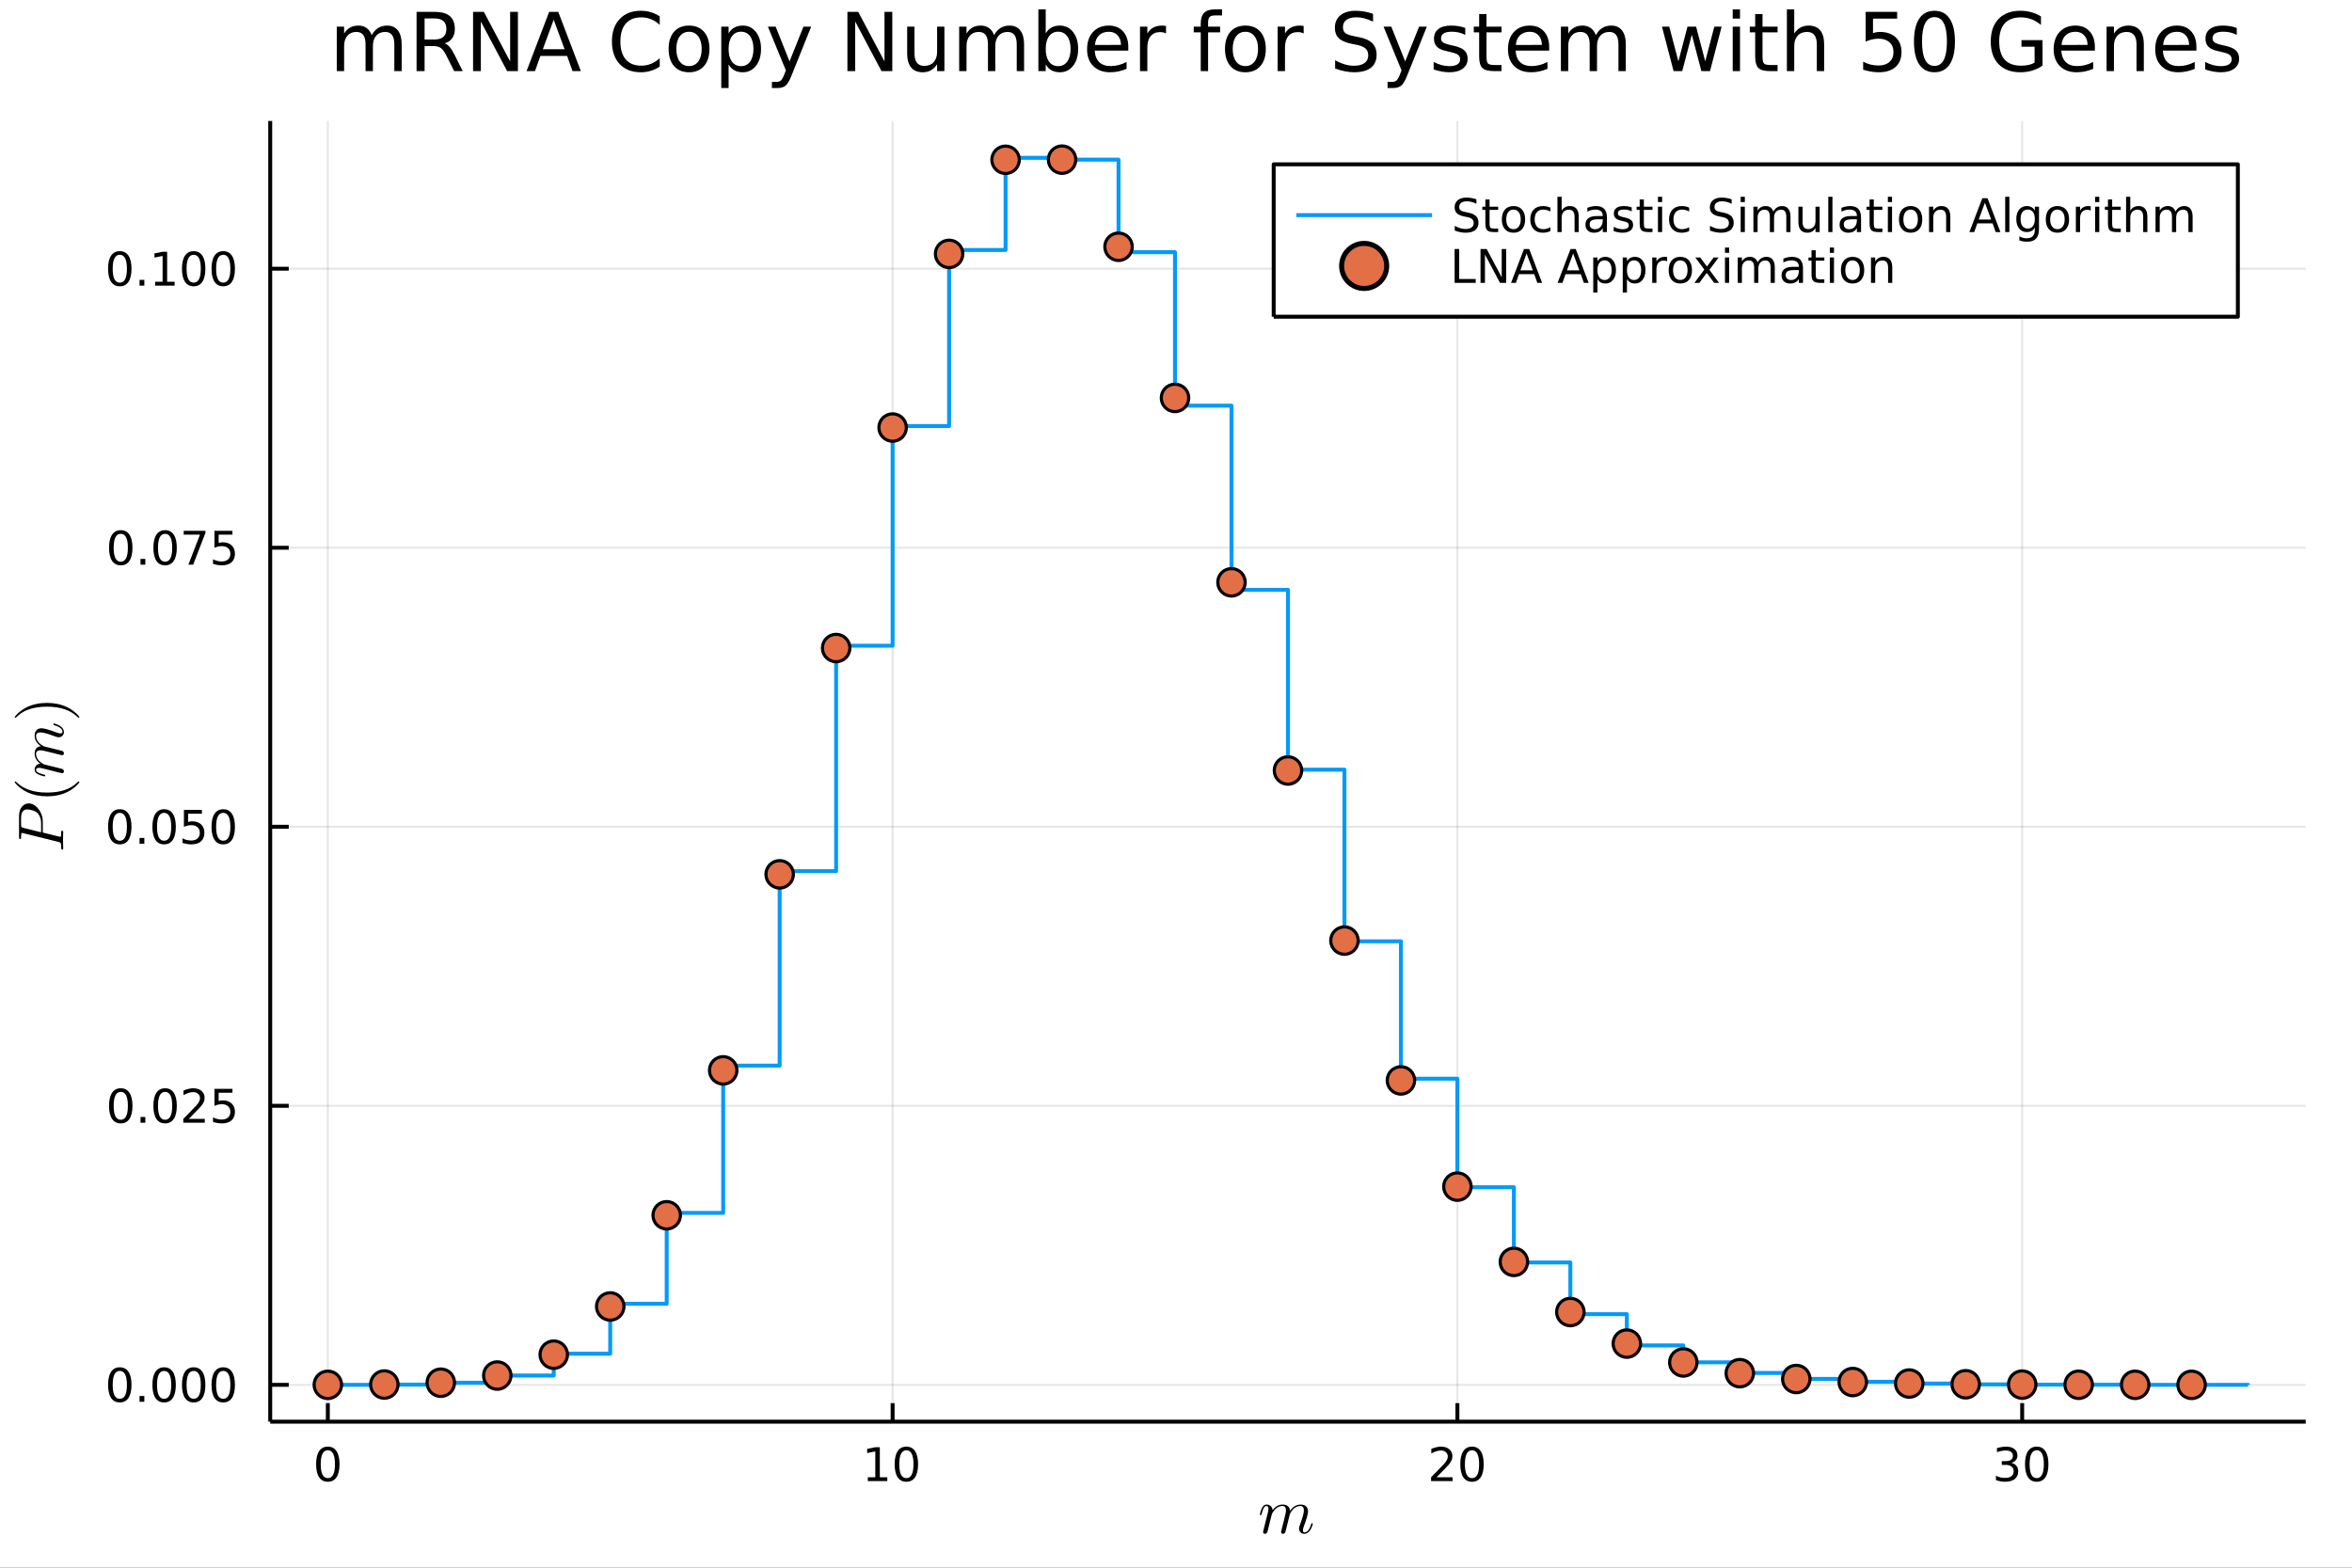 <?xml version="1.0" encoding="utf-8"?>
<svg xmlns="http://www.w3.org/2000/svg" xmlns:xlink="http://www.w3.org/1999/xlink" width="600" height="400" viewBox="0 0 2400 1600">
<rect x="0" y="0" width="2400" height="1600" fill="#333333" stroke="none"/>
<defs>
  <clipPath id="clip300">
    <rect x="0" y="0" width="2400" height="1600"/>
  </clipPath>
</defs>
<path clip-path="url(#clip300)" d="
M0 1600 L2400 1600 L2400 0 L0 0  Z
  " fill="#ffffff" fill-rule="evenodd" fill-opacity="1"/>
<defs>
  <clipPath id="clip301">
    <rect x="480" y="0" width="1681" height="1600"/>
  </clipPath>
</defs>
<defs>
  <clipPath id="clip302">
    <rect x="275" y="123" width="2078" height="1328"/>
  </clipPath>
</defs>
<path clip-path="url(#clip300)" d="
M275.736 1450.96 L2352.76 1450.96 L2352.76 123.472 L275.736 123.472  Z
  " fill="#ffffff" fill-rule="evenodd" fill-opacity="1"/>
<polyline clip-path="url(#clip302)" style="stroke:#000000; stroke-linecap:butt; stroke-linejoin:round; stroke-width:2; stroke-opacity:0.1; fill:none" points="
  334.52,1450.96 334.52,123.472 
  "/>
<polyline clip-path="url(#clip302)" style="stroke:#000000; stroke-linecap:butt; stroke-linejoin:round; stroke-width:2; stroke-opacity:0.1; fill:none" points="
  910.829,1450.96 910.829,123.472 
  "/>
<polyline clip-path="url(#clip302)" style="stroke:#000000; stroke-linecap:butt; stroke-linejoin:round; stroke-width:2; stroke-opacity:0.1; fill:none" points="
  1487.14,1450.96 1487.14,123.472 
  "/>
<polyline clip-path="url(#clip302)" style="stroke:#000000; stroke-linecap:butt; stroke-linejoin:round; stroke-width:2; stroke-opacity:0.1; fill:none" points="
  2063.45,1450.96 2063.45,123.472 
  "/>
<polyline clip-path="url(#clip300)" style="stroke:#000000; stroke-linecap:butt; stroke-linejoin:round; stroke-width:4; stroke-opacity:1; fill:none" points="
  275.736,1450.96 2352.76,1450.96 
  "/>
<polyline clip-path="url(#clip300)" style="stroke:#000000; stroke-linecap:butt; stroke-linejoin:round; stroke-width:4; stroke-opacity:1; fill:none" points="
  334.52,1450.96 334.52,1432.06 
  "/>
<polyline clip-path="url(#clip300)" style="stroke:#000000; stroke-linecap:butt; stroke-linejoin:round; stroke-width:4; stroke-opacity:1; fill:none" points="
  910.829,1450.96 910.829,1432.06 
  "/>
<polyline clip-path="url(#clip300)" style="stroke:#000000; stroke-linecap:butt; stroke-linejoin:round; stroke-width:4; stroke-opacity:1; fill:none" points="
  1487.14,1450.96 1487.14,1432.06 
  "/>
<polyline clip-path="url(#clip300)" style="stroke:#000000; stroke-linecap:butt; stroke-linejoin:round; stroke-width:4; stroke-opacity:1; fill:none" points="
  2063.45,1450.96 2063.45,1432.06 
  "/>
<path clip-path="url(#clip300)" d="M334.52 1480.15 Q330.908 1480.15 329.08 1483.72 Q327.274 1487.26 327.274 1494.39 Q327.274 1501.49 329.08 1505.06 Q330.908 1508.6 334.52 1508.6 Q338.154 1508.6 339.959 1505.06 Q341.788 1501.49 341.788 1494.39 Q341.788 1487.26 339.959 1483.72 Q338.154 1480.15 334.52 1480.15 M334.52 1476.45 Q340.33 1476.45 343.385 1481.05 Q346.464 1485.64 346.464 1494.39 Q346.464 1503.11 343.385 1507.72 Q340.33 1512.3 334.52 1512.3 Q328.709 1512.3 325.631 1507.72 Q322.575 1503.11 322.575 1494.39 Q322.575 1485.64 325.631 1481.05 Q328.709 1476.45 334.52 1476.45 Z" fill="#000000" fill-rule="evenodd" fill-opacity="1" /><path clip-path="url(#clip300)" d="M885.517 1507.7 L893.156 1507.7 L893.156 1481.33 L884.846 1483 L884.846 1478.74 L893.109 1477.07 L897.785 1477.07 L897.785 1507.7 L905.424 1507.7 L905.424 1511.63 L885.517 1511.63 L885.517 1507.7 Z" fill="#000000" fill-rule="evenodd" fill-opacity="1" /><path clip-path="url(#clip300)" d="M924.868 1480.15 Q921.257 1480.15 919.429 1483.72 Q917.623 1487.26 917.623 1494.39 Q917.623 1501.49 919.429 1505.06 Q921.257 1508.6 924.868 1508.6 Q928.503 1508.6 930.308 1505.06 Q932.137 1501.49 932.137 1494.39 Q932.137 1487.26 930.308 1483.72 Q928.503 1480.15 924.868 1480.15 M924.868 1476.45 Q930.679 1476.45 933.734 1481.05 Q936.813 1485.64 936.813 1494.39 Q936.813 1503.11 933.734 1507.72 Q930.679 1512.3 924.868 1512.3 Q919.058 1512.3 915.98 1507.72 Q912.924 1503.11 912.924 1494.39 Q912.924 1485.64 915.98 1481.05 Q919.058 1476.45 924.868 1476.45 Z" fill="#000000" fill-rule="evenodd" fill-opacity="1" /><path clip-path="url(#clip300)" d="M1465.91 1507.7 L1482.23 1507.7 L1482.23 1511.63 L1460.29 1511.63 L1460.29 1507.7 Q1462.95 1504.94 1467.53 1500.31 Q1472.14 1495.66 1473.32 1494.32 Q1475.56 1491.79 1476.44 1490.06 Q1477.35 1488.3 1477.35 1486.61 Q1477.35 1483.85 1475.4 1482.12 Q1473.48 1480.38 1470.38 1480.38 Q1468.18 1480.38 1465.73 1481.15 Q1463.3 1481.91 1460.52 1483.46 L1460.52 1478.74 Q1463.34 1477.6 1465.8 1477.03 Q1468.25 1476.45 1470.29 1476.45 Q1475.66 1476.45 1478.85 1479.13 Q1482.05 1481.82 1482.05 1486.31 Q1482.05 1488.44 1481.24 1490.36 Q1480.45 1492.26 1478.34 1494.85 Q1477.76 1495.52 1474.66 1498.74 Q1471.56 1501.93 1465.91 1507.7 Z" fill="#000000" fill-rule="evenodd" fill-opacity="1" /><path clip-path="url(#clip300)" d="M1502.05 1480.15 Q1498.44 1480.15 1496.61 1483.72 Q1494.8 1487.26 1494.8 1494.39 Q1494.8 1501.49 1496.61 1505.06 Q1498.44 1508.6 1502.05 1508.6 Q1505.68 1508.6 1507.49 1505.06 Q1509.31 1501.49 1509.31 1494.39 Q1509.31 1487.26 1507.49 1483.72 Q1505.68 1480.15 1502.05 1480.15 M1502.05 1476.45 Q1507.86 1476.45 1510.91 1481.05 Q1513.99 1485.64 1513.99 1494.39 Q1513.99 1503.11 1510.91 1507.72 Q1507.86 1512.3 1502.05 1512.3 Q1496.24 1512.3 1493.16 1507.72 Q1490.1 1503.11 1490.1 1494.39 Q1490.1 1485.64 1493.16 1481.05 Q1496.24 1476.45 1502.05 1476.45 Z" fill="#000000" fill-rule="evenodd" fill-opacity="1" /><path clip-path="url(#clip300)" d="M2052.29 1493 Q2055.65 1493.72 2057.52 1495.98 Q2059.42 1498.25 2059.42 1501.59 Q2059.42 1506.7 2055.9 1509.5 Q2052.38 1512.3 2045.9 1512.3 Q2043.73 1512.3 2041.41 1511.86 Q2039.12 1511.45 2036.67 1510.59 L2036.67 1506.08 Q2038.61 1507.21 2040.93 1507.79 Q2043.24 1508.37 2045.76 1508.37 Q2050.16 1508.37 2052.45 1506.63 Q2054.77 1504.9 2054.77 1501.59 Q2054.77 1498.53 2052.62 1496.82 Q2050.49 1495.08 2046.67 1495.08 L2042.64 1495.08 L2042.64 1491.24 L2046.85 1491.24 Q2050.3 1491.24 2052.13 1489.87 Q2053.96 1488.48 2053.96 1485.89 Q2053.96 1483.23 2052.06 1481.82 Q2050.18 1480.38 2046.67 1480.38 Q2044.74 1480.38 2042.55 1480.8 Q2040.35 1481.22 2037.71 1482.1 L2037.71 1477.93 Q2040.37 1477.19 2042.68 1476.82 Q2045.02 1476.45 2047.08 1476.45 Q2052.41 1476.45 2055.51 1478.88 Q2058.61 1481.29 2058.61 1485.41 Q2058.61 1488.28 2056.97 1490.27 Q2055.32 1492.23 2052.29 1493 Z" fill="#000000" fill-rule="evenodd" fill-opacity="1" /><path clip-path="url(#clip300)" d="M2078.29 1480.15 Q2074.68 1480.15 2072.85 1483.72 Q2071.04 1487.26 2071.04 1494.39 Q2071.04 1501.49 2072.85 1505.06 Q2074.68 1508.6 2078.29 1508.6 Q2081.92 1508.6 2083.73 1505.06 Q2085.55 1501.49 2085.55 1494.39 Q2085.55 1487.26 2083.73 1483.72 Q2081.92 1480.15 2078.29 1480.15 M2078.29 1476.45 Q2084.1 1476.45 2087.15 1481.05 Q2090.23 1485.64 2090.23 1494.39 Q2090.23 1503.11 2087.15 1507.72 Q2084.1 1512.3 2078.29 1512.3 Q2072.48 1512.3 2069.4 1507.72 Q2066.34 1503.11 2066.34 1494.39 Q2066.34 1485.64 2069.4 1481.05 Q2072.48 1476.45 2078.29 1476.45 Z" fill="#000000" fill-rule="evenodd" fill-opacity="1" /><path clip-path="url(#clip300)" d="M1339.61 1555.28 Q1339.61 1555.54 1339.32 1556.53 Q1339.03 1557.53 1338.32 1559.08 Q1337.65 1560.62 1336.68 1562.04 Q1335.75 1563.43 1334.2 1564.46 Q1332.69 1565.46 1330.95 1565.46 Q1328.63 1565.46 1327.08 1563.91 Q1325.54 1562.36 1325.54 1560.04 Q1325.54 1558.79 1326.41 1556.41 Q1330.5 1545.52 1330.5 1541.62 Q1330.5 1537.02 1326.92 1537.02 Q1324.89 1537.02 1323.06 1537.85 Q1321.22 1538.69 1320.03 1539.85 Q1318.84 1541.01 1317.9 1542.33 Q1316.97 1543.65 1316.55 1544.52 Q1316.16 1545.39 1316.07 1545.78 L1312.11 1561.69 Q1311.78 1563.04 1311.56 1563.68 Q1311.33 1564.33 1310.72 1564.88 Q1310.11 1565.46 1309.14 1565.46 Q1308.34 1565.46 1307.76 1564.97 Q1307.21 1564.49 1307.21 1563.65 Q1307.21 1563.52 1307.37 1562.85 Q1307.53 1562.17 1307.76 1561.24 Q1307.98 1560.3 1308.08 1559.75 Q1309.24 1555.37 1309.4 1554.76 L1311.24 1547.1 Q1312.24 1543.3 1312.24 1541.62 Q1312.24 1537.02 1308.66 1537.02 Q1306.89 1537.02 1305.21 1537.69 Q1303.57 1538.34 1302.45 1539.24 Q1301.32 1540.14 1300.29 1541.4 Q1299.29 1542.62 1298.77 1543.46 Q1298.29 1544.26 1297.9 1545.07 L1297.07 1548.35 Q1296.87 1549.26 1295.94 1552.77 L1294.49 1558.72 Q1293.46 1563.17 1293.23 1563.59 Q1292.91 1564.49 1292.2 1564.97 Q1291.5 1565.46 1290.79 1565.46 Q1289.98 1565.46 1289.43 1564.97 Q1288.89 1564.49 1288.89 1563.65 Q1288.89 1563.52 1288.98 1563.04 Q1289.08 1562.56 1289.24 1561.88 Q1289.4 1561.2 1289.47 1560.82 L1293.3 1545.58 Q1294.01 1542.81 1294.17 1541.94 Q1294.36 1541.04 1294.36 1540.04 Q1294.36 1537.02 1292.3 1537.02 Q1290.63 1537.02 1289.53 1539.01 Q1288.44 1541.01 1287.5 1544.88 Q1287.21 1545.94 1287.02 1546.16 Q1286.86 1546.39 1286.37 1546.39 Q1285.57 1546.36 1285.57 1545.71 Q1285.57 1545.55 1285.83 1544.52 Q1286.08 1543.49 1286.57 1541.94 Q1287.08 1540.37 1287.63 1539.34 Q1287.95 1538.66 1288.24 1538.21 Q1288.53 1537.76 1289.11 1537.05 Q1289.69 1536.34 1290.56 1535.95 Q1291.43 1535.57 1292.49 1535.57 Q1294.84 1535.57 1296.58 1537.08 Q1298.35 1538.6 1298.58 1541.3 Q1302.86 1535.57 1308.85 1535.57 Q1312.24 1535.57 1314.26 1537.27 Q1316.16 1538.92 1316.39 1541.94 Q1320.83 1535.57 1327.15 1535.57 Q1330.79 1535.57 1332.75 1537.47 Q1334.72 1539.34 1334.72 1542.62 Q1334.72 1544.33 1333.85 1547.58 Q1332.98 1550.8 1332.4 1552.41 Q1331.82 1554.02 1330.69 1557.11 Q1329.5 1560.08 1329.5 1561.82 Q1329.5 1562.94 1329.88 1563.46 Q1330.27 1563.97 1331.11 1563.97 Q1332.4 1563.97 1333.52 1563.23 Q1334.65 1562.46 1335.46 1561.2 Q1336.29 1559.92 1336.84 1558.63 Q1337.39 1557.31 1337.81 1555.83 Q1338.06 1555.02 1338.19 1554.83 Q1338.35 1554.63 1338.81 1554.63 Q1339.61 1554.63 1339.61 1555.28 Z" fill="#000000" fill-rule="evenodd" fill-opacity="1" /><polyline clip-path="url(#clip302)" style="stroke:#000000; stroke-linecap:butt; stroke-linejoin:round; stroke-width:2; stroke-opacity:0.1; fill:none" points="
  275.736,1413.39 2352.76,1413.39 
  "/>
<polyline clip-path="url(#clip302)" style="stroke:#000000; stroke-linecap:butt; stroke-linejoin:round; stroke-width:2; stroke-opacity:0.1; fill:none" points="
  275.736,1128.6 2352.76,1128.6 
  "/>
<polyline clip-path="url(#clip302)" style="stroke:#000000; stroke-linecap:butt; stroke-linejoin:round; stroke-width:2; stroke-opacity:0.1; fill:none" points="
  275.736,843.814 2352.76,843.814 
  "/>
<polyline clip-path="url(#clip302)" style="stroke:#000000; stroke-linecap:butt; stroke-linejoin:round; stroke-width:2; stroke-opacity:0.1; fill:none" points="
  275.736,559.027 2352.76,559.027 
  "/>
<polyline clip-path="url(#clip302)" style="stroke:#000000; stroke-linecap:butt; stroke-linejoin:round; stroke-width:2; stroke-opacity:0.1; fill:none" points="
  275.736,274.239 2352.76,274.239 
  "/>
<polyline clip-path="url(#clip300)" style="stroke:#000000; stroke-linecap:butt; stroke-linejoin:round; stroke-width:4; stroke-opacity:1; fill:none" points="
  275.736,1450.96 275.736,123.472 
  "/>
<polyline clip-path="url(#clip300)" style="stroke:#000000; stroke-linecap:butt; stroke-linejoin:round; stroke-width:4; stroke-opacity:1; fill:none" points="
  275.736,1413.39 294.634,1413.39 
  "/>
<polyline clip-path="url(#clip300)" style="stroke:#000000; stroke-linecap:butt; stroke-linejoin:round; stroke-width:4; stroke-opacity:1; fill:none" points="
  275.736,1128.6 294.634,1128.6 
  "/>
<polyline clip-path="url(#clip300)" style="stroke:#000000; stroke-linecap:butt; stroke-linejoin:round; stroke-width:4; stroke-opacity:1; fill:none" points="
  275.736,843.814 294.634,843.814 
  "/>
<polyline clip-path="url(#clip300)" style="stroke:#000000; stroke-linecap:butt; stroke-linejoin:round; stroke-width:4; stroke-opacity:1; fill:none" points="
  275.736,559.027 294.634,559.027 
  "/>
<polyline clip-path="url(#clip300)" style="stroke:#000000; stroke-linecap:butt; stroke-linejoin:round; stroke-width:4; stroke-opacity:1; fill:none" points="
  275.736,274.239 294.634,274.239 
  "/>
<path clip-path="url(#clip300)" d="M122.237 1399.19 Q118.626 1399.19 116.797 1402.75 Q114.991 1406.29 114.991 1413.42 Q114.991 1420.53 116.797 1424.1 Q118.626 1427.64 122.237 1427.64 Q125.871 1427.64 127.676 1424.1 Q129.505 1420.53 129.505 1413.42 Q129.505 1406.29 127.676 1402.75 Q125.871 1399.19 122.237 1399.19 M122.237 1395.48 Q128.047 1395.48 131.102 1400.09 Q134.181 1404.67 134.181 1413.42 Q134.181 1422.15 131.102 1426.76 Q128.047 1431.34 122.237 1431.34 Q116.426 1431.34 113.348 1426.76 Q110.292 1422.15 110.292 1413.42 Q110.292 1404.67 113.348 1400.09 Q116.426 1395.48 122.237 1395.48 Z" fill="#000000" fill-rule="evenodd" fill-opacity="1" /><path clip-path="url(#clip300)" d="M142.399 1424.79 L147.283 1424.79 L147.283 1430.67 L142.399 1430.67 L142.399 1424.79 Z" fill="#000000" fill-rule="evenodd" fill-opacity="1" /><path clip-path="url(#clip300)" d="M167.468 1399.19 Q163.857 1399.19 162.028 1402.75 Q160.223 1406.29 160.223 1413.42 Q160.223 1420.53 162.028 1424.1 Q163.857 1427.64 167.468 1427.64 Q171.102 1427.64 172.908 1424.1 Q174.736 1420.53 174.736 1413.42 Q174.736 1406.29 172.908 1402.75 Q171.102 1399.19 167.468 1399.19 M167.468 1395.48 Q173.278 1395.48 176.334 1400.09 Q179.412 1404.67 179.412 1413.42 Q179.412 1422.15 176.334 1426.76 Q173.278 1431.34 167.468 1431.34 Q161.658 1431.34 158.579 1426.76 Q155.523 1422.15 155.523 1413.42 Q155.523 1404.67 158.579 1400.09 Q161.658 1395.48 167.468 1395.48 Z" fill="#000000" fill-rule="evenodd" fill-opacity="1" /><path clip-path="url(#clip300)" d="M197.63 1399.19 Q194.019 1399.19 192.19 1402.75 Q190.384 1406.29 190.384 1413.42 Q190.384 1420.53 192.19 1424.1 Q194.019 1427.64 197.63 1427.64 Q201.264 1427.64 203.07 1424.1 Q204.898 1420.53 204.898 1413.42 Q204.898 1406.29 203.07 1402.75 Q201.264 1399.19 197.63 1399.19 M197.63 1395.48 Q203.44 1395.48 206.495 1400.09 Q209.574 1404.67 209.574 1413.42 Q209.574 1422.15 206.495 1426.76 Q203.44 1431.34 197.63 1431.34 Q191.82 1431.34 188.741 1426.76 Q185.685 1422.15 185.685 1413.42 Q185.685 1404.67 188.741 1400.09 Q191.82 1395.48 197.63 1395.48 Z" fill="#000000" fill-rule="evenodd" fill-opacity="1" /><path clip-path="url(#clip300)" d="M227.792 1399.19 Q224.181 1399.19 222.352 1402.75 Q220.546 1406.29 220.546 1413.42 Q220.546 1420.53 222.352 1424.1 Q224.181 1427.64 227.792 1427.64 Q231.426 1427.64 233.231 1424.1 Q235.06 1420.53 235.06 1413.42 Q235.06 1406.29 233.231 1402.75 Q231.426 1399.19 227.792 1399.19 M227.792 1395.48 Q233.602 1395.48 236.657 1400.09 Q239.736 1404.67 239.736 1413.42 Q239.736 1422.15 236.657 1426.76 Q233.602 1431.34 227.792 1431.34 Q221.981 1431.34 218.903 1426.76 Q215.847 1422.15 215.847 1413.42 Q215.847 1404.67 218.903 1400.09 Q221.981 1395.48 227.792 1395.48 Z" fill="#000000" fill-rule="evenodd" fill-opacity="1" /><path clip-path="url(#clip300)" d="M123.232 1114.4 Q119.621 1114.4 117.792 1117.97 Q115.987 1121.51 115.987 1128.64 Q115.987 1135.74 117.792 1139.31 Q119.621 1142.85 123.232 1142.85 Q126.866 1142.85 128.672 1139.31 Q130.5 1135.74 130.5 1128.64 Q130.5 1121.51 128.672 1117.97 Q126.866 1114.4 123.232 1114.4 M123.232 1110.7 Q129.042 1110.7 132.098 1115.3 Q135.176 1119.89 135.176 1128.64 Q135.176 1137.36 132.098 1141.97 Q129.042 1146.55 123.232 1146.55 Q117.422 1146.55 114.343 1141.97 Q111.288 1137.36 111.288 1128.64 Q111.288 1119.89 114.343 1115.3 Q117.422 1110.7 123.232 1110.7 Z" fill="#000000" fill-rule="evenodd" fill-opacity="1" /><path clip-path="url(#clip300)" d="M143.394 1140 L148.278 1140 L148.278 1145.88 L143.394 1145.88 L143.394 1140 Z" fill="#000000" fill-rule="evenodd" fill-opacity="1" /><path clip-path="url(#clip300)" d="M168.463 1114.4 Q164.852 1114.4 163.023 1117.97 Q161.218 1121.51 161.218 1128.64 Q161.218 1135.74 163.023 1139.31 Q164.852 1142.85 168.463 1142.85 Q172.097 1142.85 173.903 1139.31 Q175.732 1135.74 175.732 1128.64 Q175.732 1121.51 173.903 1117.97 Q172.097 1114.4 168.463 1114.4 M168.463 1110.7 Q174.273 1110.7 177.329 1115.3 Q180.408 1119.89 180.408 1128.64 Q180.408 1137.36 177.329 1141.97 Q174.273 1146.55 168.463 1146.55 Q162.653 1146.55 159.574 1141.97 Q156.519 1137.36 156.519 1128.64 Q156.519 1119.89 159.574 1115.3 Q162.653 1110.7 168.463 1110.7 Z" fill="#000000" fill-rule="evenodd" fill-opacity="1" /><path clip-path="url(#clip300)" d="M192.653 1141.95 L208.972 1141.95 L208.972 1145.88 L187.028 1145.88 L187.028 1141.95 Q189.69 1139.19 194.273 1134.56 Q198.88 1129.91 200.06 1128.57 Q202.306 1126.04 203.185 1124.31 Q204.088 1122.55 204.088 1120.86 Q204.088 1118.1 202.144 1116.37 Q200.222 1114.63 197.12 1114.63 Q194.921 1114.63 192.468 1115.4 Q190.037 1116.16 187.259 1117.71 L187.259 1112.99 Q190.083 1111.85 192.537 1111.28 Q194.991 1110.7 197.028 1110.7 Q202.398 1110.7 205.593 1113.38 Q208.787 1116.07 208.787 1120.56 Q208.787 1122.69 207.977 1124.61 Q207.19 1126.51 205.083 1129.1 Q204.505 1129.77 201.403 1132.99 Q198.301 1136.18 192.653 1141.95 Z" fill="#000000" fill-rule="evenodd" fill-opacity="1" /><path clip-path="url(#clip300)" d="M218.833 1111.32 L237.19 1111.32 L237.19 1115.26 L223.116 1115.26 L223.116 1123.73 Q224.134 1123.38 225.153 1123.22 Q226.171 1123.03 227.19 1123.03 Q232.977 1123.03 236.356 1126.21 Q239.736 1129.38 239.736 1134.79 Q239.736 1140.37 236.264 1143.47 Q232.792 1146.55 226.472 1146.55 Q224.296 1146.55 222.028 1146.18 Q219.782 1145.81 217.375 1145.07 L217.375 1140.37 Q219.458 1141.51 221.681 1142.06 Q223.903 1142.62 226.38 1142.62 Q230.384 1142.62 232.722 1140.51 Q235.06 1138.41 235.06 1134.79 Q235.06 1131.18 232.722 1129.08 Q230.384 1126.97 226.38 1126.97 Q224.505 1126.97 222.63 1127.39 Q220.778 1127.8 218.833 1128.68 L218.833 1111.32 Z" fill="#000000" fill-rule="evenodd" fill-opacity="1" /><path clip-path="url(#clip300)" d="M122.237 829.613 Q118.626 829.613 116.797 833.178 Q114.991 836.719 114.991 843.849 Q114.991 850.955 116.797 854.52 Q118.626 858.062 122.237 858.062 Q125.871 858.062 127.676 854.52 Q129.505 850.955 129.505 843.849 Q129.505 836.719 127.676 833.178 Q125.871 829.613 122.237 829.613 M122.237 825.909 Q128.047 825.909 131.102 830.516 Q134.181 835.099 134.181 843.849 Q134.181 852.576 131.102 857.182 Q128.047 861.766 122.237 861.766 Q116.426 861.766 113.348 857.182 Q110.292 852.576 110.292 843.849 Q110.292 835.099 113.348 830.516 Q116.426 825.909 122.237 825.909 Z" fill="#000000" fill-rule="evenodd" fill-opacity="1" /><path clip-path="url(#clip300)" d="M142.399 855.215 L147.283 855.215 L147.283 861.094 L142.399 861.094 L142.399 855.215 Z" fill="#000000" fill-rule="evenodd" fill-opacity="1" /><path clip-path="url(#clip300)" d="M167.468 829.613 Q163.857 829.613 162.028 833.178 Q160.223 836.719 160.223 843.849 Q160.223 850.955 162.028 854.52 Q163.857 858.062 167.468 858.062 Q171.102 858.062 172.908 854.52 Q174.736 850.955 174.736 843.849 Q174.736 836.719 172.908 833.178 Q171.102 829.613 167.468 829.613 M167.468 825.909 Q173.278 825.909 176.334 830.516 Q179.412 835.099 179.412 843.849 Q179.412 852.576 176.334 857.182 Q173.278 861.766 167.468 861.766 Q161.658 861.766 158.579 857.182 Q155.523 852.576 155.523 843.849 Q155.523 835.099 158.579 830.516 Q161.658 825.909 167.468 825.909 Z" fill="#000000" fill-rule="evenodd" fill-opacity="1" /><path clip-path="url(#clip300)" d="M187.676 826.534 L206.032 826.534 L206.032 830.469 L191.958 830.469 L191.958 838.942 Q192.977 838.594 193.995 838.432 Q195.014 838.247 196.033 838.247 Q201.82 838.247 205.199 841.418 Q208.579 844.59 208.579 850.006 Q208.579 855.585 205.107 858.687 Q201.634 861.766 195.315 861.766 Q193.139 861.766 190.871 861.395 Q188.625 861.025 186.218 860.284 L186.218 855.585 Q188.301 856.719 190.523 857.275 Q192.746 857.83 195.222 857.83 Q199.227 857.83 201.565 855.724 Q203.903 853.617 203.903 850.006 Q203.903 846.395 201.565 844.289 Q199.227 842.182 195.222 842.182 Q193.347 842.182 191.472 842.599 Q189.621 843.016 187.676 843.895 L187.676 826.534 Z" fill="#000000" fill-rule="evenodd" fill-opacity="1" /><path clip-path="url(#clip300)" d="M227.792 829.613 Q224.181 829.613 222.352 833.178 Q220.546 836.719 220.546 843.849 Q220.546 850.955 222.352 854.52 Q224.181 858.062 227.792 858.062 Q231.426 858.062 233.231 854.52 Q235.06 850.955 235.06 843.849 Q235.06 836.719 233.231 833.178 Q231.426 829.613 227.792 829.613 M227.792 825.909 Q233.602 825.909 236.657 830.516 Q239.736 835.099 239.736 843.849 Q239.736 852.576 236.657 857.182 Q233.602 861.766 227.792 861.766 Q221.981 861.766 218.903 857.182 Q215.847 852.576 215.847 843.849 Q215.847 835.099 218.903 830.516 Q221.981 825.909 227.792 825.909 Z" fill="#000000" fill-rule="evenodd" fill-opacity="1" /><path clip-path="url(#clip300)" d="M123.232 544.825 Q119.621 544.825 117.792 548.39 Q115.987 551.932 115.987 559.061 Q115.987 566.168 117.792 569.732 Q119.621 573.274 123.232 573.274 Q126.866 573.274 128.672 569.732 Q130.5 566.168 130.5 559.061 Q130.5 551.932 128.672 548.39 Q126.866 544.825 123.232 544.825 M123.232 541.122 Q129.042 541.122 132.098 545.728 Q135.176 550.311 135.176 559.061 Q135.176 567.788 132.098 572.394 Q129.042 576.978 123.232 576.978 Q117.422 576.978 114.343 572.394 Q111.288 567.788 111.288 559.061 Q111.288 550.311 114.343 545.728 Q117.422 541.122 123.232 541.122 Z" fill="#000000" fill-rule="evenodd" fill-opacity="1" /><path clip-path="url(#clip300)" d="M143.394 570.427 L148.278 570.427 L148.278 576.307 L143.394 576.307 L143.394 570.427 Z" fill="#000000" fill-rule="evenodd" fill-opacity="1" /><path clip-path="url(#clip300)" d="M168.463 544.825 Q164.852 544.825 163.023 548.39 Q161.218 551.932 161.218 559.061 Q161.218 566.168 163.023 569.732 Q164.852 573.274 168.463 573.274 Q172.097 573.274 173.903 569.732 Q175.732 566.168 175.732 559.061 Q175.732 551.932 173.903 548.39 Q172.097 544.825 168.463 544.825 M168.463 541.122 Q174.273 541.122 177.329 545.728 Q180.408 550.311 180.408 559.061 Q180.408 567.788 177.329 572.394 Q174.273 576.978 168.463 576.978 Q162.653 576.978 159.574 572.394 Q156.519 567.788 156.519 559.061 Q156.519 550.311 159.574 545.728 Q162.653 541.122 168.463 541.122 Z" fill="#000000" fill-rule="evenodd" fill-opacity="1" /><path clip-path="url(#clip300)" d="M187.445 541.747 L209.667 541.747 L209.667 543.737 L197.12 576.307 L192.236 576.307 L204.042 545.682 L187.445 545.682 L187.445 541.747 Z" fill="#000000" fill-rule="evenodd" fill-opacity="1" /><path clip-path="url(#clip300)" d="M218.833 541.747 L237.19 541.747 L237.19 545.682 L223.116 545.682 L223.116 554.154 Q224.134 553.807 225.153 553.645 Q226.171 553.459 227.19 553.459 Q232.977 553.459 236.356 556.631 Q239.736 559.802 239.736 565.219 Q239.736 570.797 236.264 573.899 Q232.792 576.978 226.472 576.978 Q224.296 576.978 222.028 576.607 Q219.782 576.237 217.375 575.496 L217.375 570.797 Q219.458 571.932 221.681 572.487 Q223.903 573.043 226.38 573.043 Q230.384 573.043 232.722 570.936 Q235.06 568.83 235.06 565.219 Q235.06 561.608 232.722 559.501 Q230.384 557.395 226.38 557.395 Q224.505 557.395 222.63 557.811 Q220.778 558.228 218.833 559.108 L218.833 541.747 Z" fill="#000000" fill-rule="evenodd" fill-opacity="1" /><path clip-path="url(#clip300)" d="M122.237 260.037 Q118.626 260.037 116.797 263.602 Q114.991 267.144 114.991 274.273 Q114.991 281.38 116.797 284.945 Q118.626 288.486 122.237 288.486 Q125.871 288.486 127.676 284.945 Q129.505 281.38 129.505 274.273 Q129.505 267.144 127.676 263.602 Q125.871 260.037 122.237 260.037 M122.237 256.334 Q128.047 256.334 131.102 260.94 Q134.181 265.524 134.181 274.273 Q134.181 283 131.102 287.607 Q128.047 292.19 122.237 292.19 Q116.426 292.19 113.348 287.607 Q110.292 283 110.292 274.273 Q110.292 265.524 113.348 260.94 Q116.426 256.334 122.237 256.334 Z" fill="#000000" fill-rule="evenodd" fill-opacity="1" /><path clip-path="url(#clip300)" d="M142.399 285.639 L147.283 285.639 L147.283 291.519 L142.399 291.519 L142.399 285.639 Z" fill="#000000" fill-rule="evenodd" fill-opacity="1" /><path clip-path="url(#clip300)" d="M158.278 287.584 L165.917 287.584 L165.917 261.218 L157.607 262.885 L157.607 258.625 L165.871 256.959 L170.547 256.959 L170.547 287.584 L178.185 287.584 L178.185 291.519 L158.278 291.519 L158.278 287.584 Z" fill="#000000" fill-rule="evenodd" fill-opacity="1" /><path clip-path="url(#clip300)" d="M197.63 260.037 Q194.019 260.037 192.19 263.602 Q190.384 267.144 190.384 274.273 Q190.384 281.38 192.19 284.945 Q194.019 288.486 197.63 288.486 Q201.264 288.486 203.07 284.945 Q204.898 281.38 204.898 274.273 Q204.898 267.144 203.07 263.602 Q201.264 260.037 197.63 260.037 M197.63 256.334 Q203.44 256.334 206.495 260.94 Q209.574 265.524 209.574 274.273 Q209.574 283 206.495 287.607 Q203.44 292.19 197.63 292.19 Q191.82 292.19 188.741 287.607 Q185.685 283 185.685 274.273 Q185.685 265.524 188.741 260.94 Q191.82 256.334 197.63 256.334 Z" fill="#000000" fill-rule="evenodd" fill-opacity="1" /><path clip-path="url(#clip300)" d="M227.792 260.037 Q224.181 260.037 222.352 263.602 Q220.546 267.144 220.546 274.273 Q220.546 281.38 222.352 284.945 Q224.181 288.486 227.792 288.486 Q231.426 288.486 233.231 284.945 Q235.06 281.38 235.06 274.273 Q235.06 267.144 233.231 263.602 Q231.426 260.037 227.792 260.037 M227.792 256.334 Q233.602 256.334 236.657 260.94 Q239.736 265.524 239.736 274.273 Q239.736 283 236.657 287.607 Q233.602 292.19 227.792 292.19 Q221.981 292.19 218.903 287.607 Q215.847 283 215.847 274.273 Q215.847 265.524 218.903 260.94 Q221.981 256.334 227.792 256.334 Z" fill="#000000" fill-rule="evenodd" fill-opacity="1" /><path clip-path="url(#clip300)" d="M29.392 819.977 Q33 819.977 36.317 822.65 Q39.634 825.291 41.663 829.606 Q43.66 833.89 43.66 838.495 L43.66 849.703 L60.149 853.793 Q60.246 853.825 60.664 853.922 Q61.051 854.018 61.276 854.018 Q62.081 854.018 62.275 853.02 Q62.468 851.989 62.468 849.703 Q62.468 848.221 62.726 847.996 Q62.887 847.867 63.176 847.867 Q63.627 847.867 63.949 847.996 Q64.239 848.125 64.336 848.382 Q64.433 848.608 64.465 848.769 Q64.497 848.93 64.497 849.187 Q64.497 849.864 64.433 851.313 Q64.368 852.73 64.368 853.471 L64.304 857.69 L64.497 866.063 Q64.497 867.062 63.692 867.062 Q63.08 867.062 62.822 866.804 Q62.532 866.546 62.5 866.257 Q62.468 865.967 62.468 865.226 Q62.468 863.616 62.371 862.649 Q62.275 861.683 62.146 861.071 Q61.985 860.427 61.534 860.105 Q61.083 859.751 60.697 859.59 Q60.278 859.429 59.344 859.203 L23.918 850.379 Q22.855 850.121 22.694 850.121 Q22.146 850.121 21.953 850.443 Q21.727 850.733 21.631 851.571 Q21.502 853.181 21.502 854.405 Q21.502 855.21 21.47 855.532 Q21.438 855.822 21.277 856.079 Q21.083 856.305 20.697 856.305 Q20.085 856.305 19.827 856.047 Q19.538 855.757 19.505 855.435 Q19.441 855.113 19.441 854.34 L19.441 832.956 Q19.441 826.804 22.372 823.391 Q25.302 819.977 29.392 819.977 M27.814 826.096 Q21.502 826.096 21.502 835.081 L21.502 841.394 Q21.502 843.487 21.889 844.002 Q22.243 844.518 24.014 844.968 L41.953 849.445 L41.953 840.138 Q41.953 833.89 38.442 829.993 Q36.832 828.221 33.483 827.159 Q30.133 826.096 27.814 826.096 Z" fill="#000000" fill-rule="evenodd" fill-opacity="1" /><path clip-path="url(#clip300)" d="M48.008 812.739 Q36.864 812.739 27.879 808.584 Q24.111 806.813 20.955 804.333 Q17.798 801.853 16.414 800.211 Q15.029 798.568 15.029 798.118 Q15.029 797.473 15.673 797.441 Q15.995 797.441 16.8 798.311 Q27.621 808.939 48.008 808.907 Q68.458 808.907 78.861 798.568 Q79.988 797.441 80.342 797.441 Q80.986 797.441 80.986 798.118 Q80.986 798.568 79.666 800.147 Q78.345 801.725 75.318 804.172 Q72.291 806.62 68.587 808.391 Q59.602 812.739 48.008 812.739 Z" fill="#000000" fill-rule="evenodd" fill-opacity="1" /><path clip-path="url(#clip300)" d="M55.061 738.386 Q55.318 738.386 56.317 738.676 Q57.315 738.966 58.861 739.674 Q60.407 740.351 61.824 741.317 Q63.209 742.251 64.239 743.797 Q65.238 745.31 65.238 747.05 Q65.238 749.368 63.692 750.914 Q62.146 752.46 59.827 752.46 Q58.571 752.46 56.188 751.591 Q45.302 747.5 41.405 747.5 Q36.8 747.5 36.8 751.075 Q36.8 753.104 37.637 754.94 Q38.475 756.776 39.634 757.967 Q40.793 759.159 42.114 760.093 Q43.434 761.027 44.304 761.446 Q45.173 761.832 45.56 761.929 L61.47 765.89 Q62.822 766.212 63.466 766.437 Q64.111 766.663 64.658 767.275 Q65.238 767.887 65.238 768.853 Q65.238 769.658 64.755 770.238 Q64.272 770.785 63.434 770.785 Q63.305 770.785 62.629 770.624 Q61.953 770.463 61.019 770.238 Q60.085 770.012 59.537 769.916 Q55.157 768.756 54.545 768.595 L46.88 766.76 Q43.08 765.761 41.405 765.761 Q36.8 765.761 36.8 769.336 Q36.8 771.107 37.476 772.782 Q38.12 774.425 39.022 775.552 Q39.924 776.679 41.18 777.71 Q42.404 778.708 43.241 779.223 Q44.046 779.706 44.851 780.093 L48.136 780.93 Q49.038 781.123 52.549 782.057 L58.507 783.507 Q62.951 784.537 63.37 784.763 Q64.272 785.085 64.755 785.793 Q65.238 786.502 65.238 787.21 Q65.238 788.015 64.755 788.563 Q64.272 789.11 63.434 789.11 Q63.305 789.11 62.822 789.014 Q62.339 788.917 61.663 788.756 Q60.986 788.595 60.6 788.531 L45.367 784.698 Q42.597 783.99 41.727 783.829 Q40.826 783.635 39.827 783.635 Q36.8 783.635 36.8 785.697 Q36.8 787.371 38.797 788.466 Q40.793 789.561 44.658 790.495 Q45.721 790.785 45.946 790.978 Q46.172 791.139 46.172 791.622 Q46.14 792.428 45.495 792.428 Q45.334 792.428 44.304 792.17 Q43.273 791.912 41.727 791.429 Q40.149 790.914 39.119 790.366 Q38.442 790.044 37.992 789.755 Q37.541 789.465 36.832 788.885 Q36.124 788.305 35.737 787.436 Q35.351 786.566 35.351 785.503 Q35.351 783.152 36.864 781.413 Q38.378 779.642 41.083 779.416 Q35.351 775.133 35.351 769.143 Q35.351 765.761 37.057 763.732 Q38.7 761.832 41.727 761.607 Q35.351 757.162 35.351 750.85 Q35.351 747.211 37.251 745.246 Q39.119 743.281 42.404 743.281 Q44.111 743.281 47.363 744.151 Q50.584 745.021 52.194 745.6 Q53.805 746.18 56.896 747.307 Q59.859 748.499 61.598 748.499 Q62.726 748.499 63.241 748.112 Q63.756 747.726 63.756 746.889 Q63.756 745.6 63.016 744.473 Q62.242 743.346 60.986 742.541 Q59.698 741.703 58.41 741.156 Q57.09 740.608 55.608 740.19 Q54.803 739.932 54.61 739.803 Q54.416 739.642 54.416 739.191 Q54.416 738.386 55.061 738.386 Z" fill="#000000" fill-rule="evenodd" fill-opacity="1" /><path clip-path="url(#clip300)" d="M80.342 732.698 Q80.02 732.698 79.215 731.861 Q68.394 721.233 48.008 721.233 Q27.557 721.233 17.219 731.442 Q16.027 732.698 15.673 732.698 Q15.029 732.698 15.029 732.054 Q15.029 731.603 16.349 730.025 Q17.67 728.415 20.697 725.999 Q23.724 723.552 27.428 721.748 Q36.413 717.4 48.008 717.4 Q59.151 717.4 68.136 721.555 Q71.904 723.326 75.061 725.806 Q78.217 728.286 79.602 729.928 Q80.986 731.571 80.986 732.054 Q80.986 732.698 80.342 732.698 Z" fill="#000000" fill-rule="evenodd" fill-opacity="1" /><path clip-path="url(#clip300)" d="M379.257 35.915 Q382.052 30.892 385.941 28.502 Q389.83 26.112 395.096 26.112 Q402.185 26.112 406.033 31.095 Q409.882 36.037 409.882 45.192 L409.882 72.576 L402.387 72.576 L402.387 45.435 Q402.387 38.913 400.078 35.753 Q397.769 32.594 393.03 32.594 Q387.237 32.594 383.875 36.442 Q380.513 40.29 380.513 46.934 L380.513 72.576 L373.018 72.576 L373.018 45.435 Q373.018 38.873 370.709 35.753 Q368.4 32.594 363.58 32.594 Q357.868 32.594 354.506 36.482 Q351.143 40.331 351.143 46.934 L351.143 72.576 L343.649 72.576 L343.649 27.206 L351.143 27.206 L351.143 34.254 Q353.696 30.082 357.26 28.097 Q360.825 26.112 365.727 26.112 Q370.669 26.112 374.112 28.624 Q377.596 31.135 379.257 35.915 Z" fill="#000000" fill-rule="evenodd" fill-opacity="1" /><path clip-path="url(#clip300)" d="M453.753 44.22 Q456.386 45.111 458.857 48.028 Q461.369 50.944 463.88 56.048 L472.184 72.576 L463.394 72.576 L455.657 57.061 Q452.659 50.985 449.823 49 Q447.028 47.015 442.167 47.015 L433.255 47.015 L433.255 72.576 L425.072 72.576 L425.072 12.096 L443.545 12.096 Q453.915 12.096 459.019 16.43 Q464.123 20.765 464.123 29.515 Q464.123 35.227 461.45 38.994 Q458.817 42.761 453.753 44.22 M433.255 18.82 L433.255 40.29 L443.545 40.29 Q449.459 40.29 452.457 37.576 Q455.495 34.822 455.495 29.515 Q455.495 24.208 452.457 21.535 Q449.459 18.82 443.545 18.82 L433.255 18.82 Z" fill="#000000" fill-rule="evenodd" fill-opacity="1" /><path clip-path="url(#clip300)" d="M482.717 12.096 L493.735 12.096 L520.552 62.692 L520.552 12.096 L528.492 12.096 L528.492 72.576 L517.474 72.576 L490.657 21.98 L490.657 72.576 L482.717 72.576 L482.717 12.096 Z" fill="#000000" fill-rule="evenodd" fill-opacity="1" /><path clip-path="url(#clip300)" d="M564.991 20.157 L553.891 50.255 L576.131 50.255 L564.991 20.157 M560.373 12.096 L569.649 12.096 L592.699 72.576 L584.192 72.576 L578.683 57.061 L551.42 57.061 L545.911 72.576 L537.283 72.576 L560.373 12.096 Z" fill="#000000" fill-rule="evenodd" fill-opacity="1" /><path clip-path="url(#clip300)" d="M673.19 16.755 L673.19 25.383 Q669.058 21.535 664.359 19.631 Q659.701 17.727 654.435 17.727 Q644.064 17.727 638.555 24.087 Q633.046 30.406 633.046 42.397 Q633.046 54.347 638.555 60.707 Q644.064 67.026 654.435 67.026 Q659.701 67.026 664.359 65.122 Q669.058 63.218 673.19 59.37 L673.19 67.918 Q668.896 70.834 664.076 72.292 Q659.296 73.751 653.949 73.751 Q640.216 73.751 632.317 65.365 Q624.417 56.94 624.417 42.397 Q624.417 27.814 632.317 19.428 Q640.216 11.002 653.949 11.002 Q659.377 11.002 664.157 12.461 Q668.977 13.878 673.19 16.755 Z" fill="#000000" fill-rule="evenodd" fill-opacity="1" /><path clip-path="url(#clip300)" d="M703.086 32.431 Q697.091 32.431 693.607 37.131 Q690.123 41.789 690.123 49.931 Q690.123 58.074 693.566 62.773 Q697.05 67.431 703.086 67.431 Q709.041 67.431 712.525 62.732 Q716.008 58.033 716.008 49.931 Q716.008 41.87 712.525 37.171 Q709.041 32.431 703.086 32.431 M703.086 26.112 Q712.808 26.112 718.358 32.431 Q723.908 38.751 723.908 49.931 Q723.908 61.071 718.358 67.431 Q712.808 73.751 703.086 73.751 Q693.323 73.751 687.774 67.431 Q682.264 61.071 682.264 49.931 Q682.264 38.751 687.774 32.431 Q693.323 26.112 703.086 26.112 Z" fill="#000000" fill-rule="evenodd" fill-opacity="1" /><path clip-path="url(#clip300)" d="M743.474 65.77 L743.474 89.833 L735.979 89.833 L735.979 27.206 L743.474 27.206 L743.474 34.092 Q745.823 30.041 749.388 28.097 Q752.993 26.112 757.976 26.112 Q766.24 26.112 771.384 32.675 Q776.569 39.237 776.569 49.931 Q776.569 60.626 771.384 67.188 Q766.24 73.751 757.976 73.751 Q752.993 73.751 749.388 71.806 Q745.823 69.821 743.474 65.77 M768.832 49.931 Q768.832 41.708 765.429 37.05 Q762.067 32.35 756.153 32.35 Q750.239 32.35 746.836 37.05 Q743.474 41.708 743.474 49.931 Q743.474 58.155 746.836 62.854 Q750.239 67.512 756.153 67.512 Q762.067 67.512 765.429 62.854 Q768.832 58.155 768.832 49.931 Z" fill="#000000" fill-rule="evenodd" fill-opacity="1" /><path clip-path="url(#clip300)" d="M807.802 76.789 Q804.642 84.891 801.645 87.362 Q798.647 89.833 793.624 89.833 L787.669 89.833 L787.669 83.594 L792.044 83.594 Q795.123 83.594 796.824 82.136 Q798.525 80.678 800.591 75.25 L801.928 71.847 L783.577 27.206 L791.477 27.206 L805.655 62.692 L819.833 27.206 L827.732 27.206 L807.802 76.789 Z" fill="#000000" fill-rule="evenodd" fill-opacity="1" /><path clip-path="url(#clip300)" d="M864.717 12.096 L875.736 12.096 L902.553 62.692 L902.553 12.096 L910.492 12.096 L910.492 72.576 L899.474 72.576 L872.657 21.98 L872.657 72.576 L864.717 72.576 L864.717 12.096 Z" fill="#000000" fill-rule="evenodd" fill-opacity="1" /><path clip-path="url(#clip300)" d="M925.683 54.671 L925.683 27.206 L933.137 27.206 L933.137 54.387 Q933.137 60.828 935.648 64.069 Q938.16 67.269 943.183 67.269 Q949.219 67.269 952.703 63.421 Q956.227 59.573 956.227 52.929 L956.227 27.206 L963.681 27.206 L963.681 72.576 L956.227 72.576 L956.227 65.608 Q953.513 69.74 949.908 71.766 Q946.343 73.751 941.603 73.751 Q933.785 73.751 929.734 68.89 Q925.683 64.029 925.683 54.671 M944.439 26.112 L944.439 26.112 Z" fill="#000000" fill-rule="evenodd" fill-opacity="1" /><path clip-path="url(#clip300)" d="M1014.36 35.915 Q1017.15 30.892 1021.04 28.502 Q1024.93 26.112 1030.2 26.112 Q1037.29 26.112 1041.13 31.095 Q1044.98 36.037 1044.98 45.192 L1044.98 72.576 L1037.49 72.576 L1037.49 45.435 Q1037.49 38.913 1035.18 35.753 Q1032.87 32.594 1028.13 32.594 Q1022.34 32.594 1018.98 36.442 Q1015.61 40.29 1015.61 46.934 L1015.61 72.576 L1008.12 72.576 L1008.12 45.435 Q1008.12 38.873 1005.81 35.753 Q1003.5 32.594 998.681 32.594 Q992.969 32.594 989.606 36.482 Q986.244 40.331 986.244 46.934 L986.244 72.576 L978.75 72.576 L978.75 27.206 L986.244 27.206 L986.244 34.254 Q988.796 30.082 992.361 28.097 Q995.926 26.112 1000.83 26.112 Q1005.77 26.112 1009.21 28.624 Q1012.7 31.135 1014.36 35.915 Z" fill="#000000" fill-rule="evenodd" fill-opacity="1" /><path clip-path="url(#clip300)" d="M1092.42 49.931 Q1092.42 41.708 1089.02 37.05 Q1085.65 32.35 1079.74 32.35 Q1073.82 32.35 1070.42 37.05 Q1067.06 41.708 1067.06 49.931 Q1067.06 58.155 1070.42 62.854 Q1073.82 67.512 1079.74 67.512 Q1085.65 67.512 1089.02 62.854 Q1092.42 58.155 1092.42 49.931 M1067.06 34.092 Q1069.41 30.041 1072.97 28.097 Q1076.58 26.112 1081.56 26.112 Q1089.83 26.112 1094.97 32.675 Q1100.16 39.237 1100.16 49.931 Q1100.16 60.626 1094.97 67.188 Q1089.83 73.751 1081.56 73.751 Q1076.58 73.751 1072.97 71.806 Q1069.41 69.821 1067.06 65.77 L1067.06 72.576 L1059.57 72.576 L1059.57 9.544 L1067.06 9.544 L1067.06 34.092 Z" fill="#000000" fill-rule="evenodd" fill-opacity="1" /><path clip-path="url(#clip300)" d="M1151.32 48.028 L1151.32 51.673 L1117.05 51.673 Q1117.53 59.37 1121.67 63.421 Q1125.84 67.431 1133.25 67.431 Q1137.55 67.431 1141.56 66.378 Q1145.61 65.325 1149.58 63.218 L1149.58 70.267 Q1145.57 71.968 1141.35 72.86 Q1137.14 73.751 1132.81 73.751 Q1121.95 73.751 1115.59 67.431 Q1109.27 61.112 1109.27 50.337 Q1109.27 39.197 1115.27 32.675 Q1121.3 26.112 1131.51 26.112 Q1140.66 26.112 1145.97 32.026 Q1151.32 37.9 1151.32 48.028 M1143.86 45.84 Q1143.78 39.723 1140.42 36.077 Q1137.1 32.431 1131.59 32.431 Q1125.35 32.431 1121.58 35.956 Q1117.86 39.48 1117.29 45.88 L1143.86 45.84 Z" fill="#000000" fill-rule="evenodd" fill-opacity="1" /><path clip-path="url(#clip300)" d="M1189.84 34.173 Q1188.59 33.444 1187.09 33.12 Q1185.63 32.756 1183.85 32.756 Q1177.53 32.756 1174.13 36.888 Q1170.76 40.979 1170.76 48.676 L1170.76 72.576 L1163.27 72.576 L1163.27 27.206 L1170.76 27.206 L1170.76 34.254 Q1173.11 30.122 1176.88 28.138 Q1180.65 26.112 1186.03 26.112 Q1186.8 26.112 1187.74 26.234 Q1188.67 26.315 1189.8 26.517 L1189.84 34.173 Z" fill="#000000" fill-rule="evenodd" fill-opacity="1" /><path clip-path="url(#clip300)" d="M1247 9.544 L1247 15.742 L1239.87 15.742 Q1235.86 15.742 1234.28 17.362 Q1232.74 18.983 1232.74 23.195 L1232.74 27.206 L1245.02 27.206 L1245.02 32.999 L1232.74 32.999 L1232.74 72.576 L1225.25 72.576 L1225.25 32.999 L1218.12 32.999 L1218.12 27.206 L1225.25 27.206 L1225.25 24.046 Q1225.25 16.471 1228.77 13.028 Q1232.3 9.544 1239.95 9.544 L1247 9.544 Z" fill="#000000" fill-rule="evenodd" fill-opacity="1" /><path clip-path="url(#clip300)" d="M1270.82 32.431 Q1264.82 32.431 1261.34 37.131 Q1257.86 41.789 1257.86 49.931 Q1257.86 58.074 1261.3 62.773 Q1264.78 67.431 1270.82 67.431 Q1276.78 67.431 1280.26 62.732 Q1283.74 58.033 1283.74 49.931 Q1283.74 41.87 1280.26 37.171 Q1276.78 32.431 1270.82 32.431 M1270.82 26.112 Q1280.54 26.112 1286.09 32.431 Q1291.64 38.751 1291.64 49.931 Q1291.64 61.071 1286.09 67.431 Q1280.54 73.751 1270.82 73.751 Q1261.06 73.751 1255.51 67.431 Q1250 61.071 1250 49.931 Q1250 38.751 1255.51 32.431 Q1261.06 26.112 1270.82 26.112 Z" fill="#000000" fill-rule="evenodd" fill-opacity="1" /><path clip-path="url(#clip300)" d="M1330.29 34.173 Q1329.03 33.444 1327.53 33.12 Q1326.07 32.756 1324.29 32.756 Q1317.97 32.756 1314.57 36.888 Q1311.21 40.979 1311.21 48.676 L1311.21 72.576 L1303.71 72.576 L1303.71 27.206 L1311.21 27.206 L1311.21 34.254 Q1313.56 30.122 1317.32 28.138 Q1321.09 26.112 1326.48 26.112 Q1327.25 26.112 1328.18 26.234 Q1329.11 26.315 1330.25 26.517 L1330.29 34.173 Z" fill="#000000" fill-rule="evenodd" fill-opacity="1" /><path clip-path="url(#clip300)" d="M1401.06 14.081 L1401.06 22.061 Q1396.4 19.833 1392.27 18.739 Q1388.13 17.646 1384.29 17.646 Q1377.6 17.646 1373.96 20.238 Q1370.35 22.831 1370.35 27.611 Q1370.35 31.621 1372.74 33.687 Q1375.17 35.713 1381.9 36.969 L1386.84 37.981 Q1395.99 39.723 1400.33 44.139 Q1404.7 48.514 1404.7 55.886 Q1404.7 64.677 1398.79 69.214 Q1392.91 73.751 1381.53 73.751 Q1377.24 73.751 1372.38 72.778 Q1367.56 71.806 1362.37 69.902 L1362.37 61.477 Q1367.35 64.272 1372.13 65.689 Q1376.91 67.107 1381.53 67.107 Q1388.54 67.107 1392.35 64.353 Q1396.16 61.598 1396.16 56.494 Q1396.16 52.038 1393.4 49.526 Q1390.69 47.015 1384.45 45.759 L1379.47 44.787 Q1370.31 42.964 1366.22 39.075 Q1362.13 35.186 1362.13 28.259 Q1362.13 20.238 1367.76 15.62 Q1373.43 11.002 1383.35 11.002 Q1387.61 11.002 1392.02 11.772 Q1396.44 12.542 1401.06 14.081 Z" fill="#000000" fill-rule="evenodd" fill-opacity="1" /><path clip-path="url(#clip300)" d="M1436.02 76.789 Q1432.86 84.891 1429.86 87.362 Q1426.86 89.833 1421.84 89.833 L1415.88 89.833 L1415.88 83.594 L1420.26 83.594 Q1423.34 83.594 1425.04 82.136 Q1426.74 80.678 1428.81 75.25 L1430.14 71.847 L1411.79 27.206 L1419.69 27.206 L1433.87 62.692 L1448.05 27.206 L1455.95 27.206 L1436.02 76.789 Z" fill="#000000" fill-rule="evenodd" fill-opacity="1" /><path clip-path="url(#clip300)" d="M1495.16 28.543 L1495.16 35.591 Q1492 33.971 1488.6 33.161 Q1485.19 32.35 1481.55 32.35 Q1476 32.35 1473.2 34.052 Q1470.45 35.753 1470.45 39.156 Q1470.45 41.749 1472.43 43.248 Q1474.42 44.706 1480.41 46.043 L1482.97 46.61 Q1490.91 48.311 1494.23 51.43 Q1497.59 54.509 1497.59 60.059 Q1497.59 66.378 1492.57 70.064 Q1487.58 73.751 1478.83 73.751 Q1475.19 73.751 1471.22 73.022 Q1467.29 72.333 1462.91 70.915 L1462.91 63.218 Q1467.05 65.365 1471.06 66.459 Q1475.07 67.512 1479 67.512 Q1484.26 67.512 1487.1 65.73 Q1489.93 63.907 1489.93 60.626 Q1489.93 57.588 1487.87 55.967 Q1485.84 54.347 1478.92 52.848 L1476.32 52.24 Q1469.4 50.782 1466.32 47.785 Q1463.24 44.746 1463.24 39.48 Q1463.24 33.08 1467.78 29.596 Q1472.31 26.112 1480.66 26.112 Q1484.79 26.112 1488.43 26.72 Q1492.08 27.327 1495.16 28.543 Z" fill="#000000" fill-rule="evenodd" fill-opacity="1" /><path clip-path="url(#clip300)" d="M1516.83 14.324 L1516.83 27.206 L1532.18 27.206 L1532.18 32.999 L1516.83 32.999 L1516.83 57.628 Q1516.83 63.178 1518.33 64.758 Q1519.87 66.338 1524.53 66.338 L1532.18 66.338 L1532.18 72.576 L1524.53 72.576 Q1515.9 72.576 1512.62 69.376 Q1509.34 66.135 1509.34 57.628 L1509.34 32.999 L1503.87 32.999 L1503.87 27.206 L1509.34 27.206 L1509.34 14.324 L1516.83 14.324 Z" fill="#000000" fill-rule="evenodd" fill-opacity="1" /><path clip-path="url(#clip300)" d="M1580.8 48.028 L1580.8 51.673 L1546.52 51.673 Q1547.01 59.37 1551.14 63.421 Q1555.32 67.431 1562.73 67.431 Q1567.02 67.431 1571.03 66.378 Q1575.08 65.325 1579.05 63.218 L1579.05 70.267 Q1575.04 71.968 1570.83 72.86 Q1566.62 73.751 1562.28 73.751 Q1551.43 73.751 1545.07 67.431 Q1538.75 61.112 1538.75 50.337 Q1538.75 39.197 1544.74 32.675 Q1550.78 26.112 1560.99 26.112 Q1570.14 26.112 1575.45 32.026 Q1580.8 37.9 1580.8 48.028 M1573.34 45.84 Q1573.26 39.723 1569.9 36.077 Q1566.58 32.431 1561.07 32.431 Q1554.83 32.431 1551.06 35.956 Q1547.33 39.48 1546.77 45.88 L1573.34 45.84 Z" fill="#000000" fill-rule="evenodd" fill-opacity="1" /><path clip-path="url(#clip300)" d="M1628.35 35.915 Q1631.15 30.892 1635.04 28.502 Q1638.93 26.112 1644.19 26.112 Q1651.28 26.112 1655.13 31.095 Q1658.98 36.037 1658.98 45.192 L1658.98 72.576 L1651.48 72.576 L1651.48 45.435 Q1651.48 38.913 1649.17 35.753 Q1646.87 32.594 1642.13 32.594 Q1636.33 32.594 1632.97 36.442 Q1629.61 40.29 1629.61 46.934 L1629.61 72.576 L1622.11 72.576 L1622.11 45.435 Q1622.11 38.873 1619.81 35.753 Q1617.5 32.594 1612.68 32.594 Q1606.96 32.594 1603.6 36.482 Q1600.24 40.331 1600.24 46.934 L1600.24 72.576 L1592.75 72.576 L1592.75 27.206 L1600.24 27.206 L1600.24 34.254 Q1602.79 30.082 1606.36 28.097 Q1609.92 26.112 1614.82 26.112 Q1619.77 26.112 1623.21 28.624 Q1626.69 31.135 1628.35 35.915 Z" fill="#000000" fill-rule="evenodd" fill-opacity="1" /><path clip-path="url(#clip300)" d="M1695.88 27.206 L1703.34 27.206 L1712.65 62.611 L1721.93 27.206 L1730.72 27.206 L1740.04 62.611 L1749.31 27.206 L1756.77 27.206 L1744.9 72.576 L1736.11 72.576 L1726.34 35.389 L1716.54 72.576 L1707.75 72.576 L1695.88 27.206 Z" fill="#000000" fill-rule="evenodd" fill-opacity="1" /><path clip-path="url(#clip300)" d="M1768.07 27.206 L1775.52 27.206 L1775.52 72.576 L1768.07 72.576 L1768.07 27.206 M1768.07 9.544 L1775.52 9.544 L1775.52 18.983 L1768.07 18.983 L1768.07 9.544 Z" fill="#000000" fill-rule="evenodd" fill-opacity="1" /><path clip-path="url(#clip300)" d="M1798.49 14.324 L1798.49 27.206 L1813.84 27.206 L1813.84 32.999 L1798.49 32.999 L1798.49 57.628 Q1798.49 63.178 1799.99 64.758 Q1801.53 66.338 1806.19 66.338 L1813.84 66.338 L1813.84 72.576 L1806.19 72.576 Q1797.56 72.576 1794.28 69.376 Q1791 66.135 1791 57.628 L1791 32.999 L1785.53 32.999 L1785.53 27.206 L1791 27.206 L1791 14.324 L1798.49 14.324 Z" fill="#000000" fill-rule="evenodd" fill-opacity="1" /><path clip-path="url(#clip300)" d="M1861.36 45.192 L1861.36 72.576 L1853.91 72.576 L1853.91 45.435 Q1853.91 38.994 1851.4 35.794 Q1848.88 32.594 1843.86 32.594 Q1837.83 32.594 1834.34 36.442 Q1830.86 40.29 1830.86 46.934 L1830.86 72.576 L1823.36 72.576 L1823.36 9.544 L1830.86 9.544 L1830.86 34.254 Q1833.53 30.163 1837.14 28.138 Q1840.78 26.112 1845.52 26.112 Q1853.34 26.112 1857.35 30.973 Q1861.36 35.794 1861.36 45.192 Z" fill="#000000" fill-rule="evenodd" fill-opacity="1" /><path clip-path="url(#clip300)" d="M1903.73 12.096 L1935.86 12.096 L1935.86 18.983 L1911.23 18.983 L1911.23 33.809 Q1913.01 33.201 1914.79 32.918 Q1916.57 32.594 1918.36 32.594 Q1928.48 32.594 1934.4 38.143 Q1940.31 43.693 1940.31 53.172 Q1940.31 62.935 1934.24 68.363 Q1928.16 73.751 1917.1 73.751 Q1913.29 73.751 1909.32 73.103 Q1905.39 72.454 1901.18 71.158 L1901.18 62.935 Q1904.83 64.92 1908.72 65.892 Q1912.61 66.864 1916.94 66.864 Q1923.95 66.864 1928.04 63.178 Q1932.13 59.492 1932.13 53.172 Q1932.13 46.853 1928.04 43.166 Q1923.95 39.48 1916.94 39.48 Q1913.66 39.48 1910.38 40.209 Q1907.14 40.938 1903.73 42.478 L1903.73 12.096 Z" fill="#000000" fill-rule="evenodd" fill-opacity="1" /><path clip-path="url(#clip300)" d="M1973.94 17.484 Q1967.62 17.484 1964.42 23.722 Q1961.26 29.92 1961.26 42.397 Q1961.26 54.833 1964.42 61.071 Q1967.62 67.269 1973.94 67.269 Q1980.3 67.269 1983.46 61.071 Q1986.66 54.833 1986.66 42.397 Q1986.66 29.92 1983.46 23.722 Q1980.3 17.484 1973.94 17.484 M1973.94 11.002 Q1984.1 11.002 1989.45 19.064 Q1994.84 27.084 1994.84 42.397 Q1994.84 57.669 1989.45 65.73 Q1984.1 73.751 1973.94 73.751 Q1963.77 73.751 1958.38 65.73 Q1953.03 57.669 1953.03 42.397 Q1953.03 27.084 1958.38 19.064 Q1963.77 11.002 1973.94 11.002 Z" fill="#000000" fill-rule="evenodd" fill-opacity="1" /><path clip-path="url(#clip300)" d="M2076.1 63.948 L2076.1 47.703 L2062.73 47.703 L2062.73 40.979 L2084.2 40.979 L2084.2 66.945 Q2079.46 70.308 2073.75 72.049 Q2068.04 73.751 2061.56 73.751 Q2047.38 73.751 2039.36 65.487 Q2031.38 57.183 2031.38 42.397 Q2031.38 27.57 2039.36 19.307 Q2047.38 11.002 2061.56 11.002 Q2067.47 11.002 2072.78 12.461 Q2078.12 13.919 2082.62 16.755 L2082.62 25.464 Q2078.08 21.616 2072.98 19.671 Q2067.88 17.727 2062.25 17.727 Q2051.15 17.727 2045.56 23.925 Q2040.01 30.122 2040.01 42.397 Q2040.01 54.63 2045.56 60.828 Q2051.15 67.026 2062.25 67.026 Q2066.58 67.026 2069.98 66.297 Q2073.39 65.527 2076.1 63.948 Z" fill="#000000" fill-rule="evenodd" fill-opacity="1" /><path clip-path="url(#clip300)" d="M2137.63 48.028 L2137.63 51.673 L2103.36 51.673 Q2103.85 59.37 2107.98 63.421 Q2112.15 67.431 2119.57 67.431 Q2123.86 67.431 2127.87 66.378 Q2131.92 65.325 2135.89 63.218 L2135.89 70.267 Q2131.88 71.968 2127.67 72.86 Q2123.45 73.751 2119.12 73.751 Q2108.26 73.751 2101.9 67.431 Q2095.58 61.112 2095.58 50.337 Q2095.58 39.197 2101.58 32.675 Q2107.62 26.112 2117.82 26.112 Q2126.98 26.112 2132.29 32.026 Q2137.63 37.9 2137.63 48.028 M2130.18 45.84 Q2130.1 39.723 2126.74 36.077 Q2123.41 32.431 2117.9 32.431 Q2111.67 32.431 2107.9 35.956 Q2104.17 39.48 2103.61 45.88 L2130.18 45.84 Z" fill="#000000" fill-rule="evenodd" fill-opacity="1" /><path clip-path="url(#clip300)" d="M2187.58 45.192 L2187.58 72.576 L2180.13 72.576 L2180.13 45.435 Q2180.13 38.994 2177.62 35.794 Q2175.1 32.594 2170.08 32.594 Q2164.04 32.594 2160.56 36.442 Q2157.08 40.29 2157.08 46.934 L2157.08 72.576 L2149.58 72.576 L2149.58 27.206 L2157.08 27.206 L2157.08 34.254 Q2159.75 30.163 2163.36 28.138 Q2167 26.112 2171.74 26.112 Q2179.56 26.112 2183.57 30.973 Q2187.58 35.794 2187.58 45.192 Z" fill="#000000" fill-rule="evenodd" fill-opacity="1" /><path clip-path="url(#clip300)" d="M2241.25 48.028 L2241.25 51.673 L2206.98 51.673 Q2207.47 59.37 2211.6 63.421 Q2215.77 67.431 2223.19 67.431 Q2227.48 67.431 2231.49 66.378 Q2235.54 65.325 2239.51 63.218 L2239.51 70.267 Q2235.5 71.968 2231.29 72.86 Q2227.08 73.751 2222.74 73.751 Q2211.89 73.751 2205.53 67.431 Q2199.21 61.112 2199.21 50.337 Q2199.21 39.197 2205.2 32.675 Q2211.24 26.112 2221.45 26.112 Q2230.6 26.112 2235.91 32.026 Q2241.25 37.9 2241.25 48.028 M2233.8 45.84 Q2233.72 39.723 2230.36 36.077 Q2227.04 32.431 2221.53 32.431 Q2215.29 32.431 2211.52 35.956 Q2207.79 39.48 2207.23 45.88 L2233.8 45.84 Z" fill="#000000" fill-rule="evenodd" fill-opacity="1" /><path clip-path="url(#clip300)" d="M2282.41 28.543 L2282.41 35.591 Q2279.25 33.971 2275.85 33.161 Q2272.45 32.35 2268.8 32.35 Q2263.25 32.35 2260.46 34.052 Q2257.7 35.753 2257.7 39.156 Q2257.7 41.749 2259.69 43.248 Q2261.67 44.706 2267.67 46.043 L2270.22 46.61 Q2278.16 48.311 2281.48 51.43 Q2284.84 54.509 2284.84 60.059 Q2284.84 66.378 2279.82 70.064 Q2274.84 73.751 2266.09 73.751 Q2262.44 73.751 2258.47 73.022 Q2254.54 72.333 2250.17 70.915 L2250.17 63.218 Q2254.3 65.365 2258.31 66.459 Q2262.32 67.512 2266.25 67.512 Q2271.52 67.512 2274.35 65.73 Q2277.19 63.907 2277.19 60.626 Q2277.19 57.588 2275.12 55.967 Q2273.09 54.347 2266.17 52.848 L2263.58 52.24 Q2256.65 50.782 2253.57 47.785 Q2250.49 44.746 2250.49 39.48 Q2250.49 33.08 2255.03 29.596 Q2259.56 26.112 2267.91 26.112 Q2272.04 26.112 2275.69 26.72 Q2279.33 27.327 2282.41 28.543 Z" fill="#000000" fill-rule="evenodd" fill-opacity="1" /><polyline clip-path="url(#clip302)" style="stroke:#009af9; stroke-linecap:butt; stroke-linejoin:round; stroke-width:4; stroke-opacity:1; fill:none" points="
  334.52,1413.39 334.52,1413.38 392.151,1413.38 392.151,1413.14 449.782,1413.14 449.782,1411.24 507.412,1411.24 507.412,1403.88 565.043,1403.88 565.043,1381.61 
  622.674,1381.61 622.674,1330.61 680.305,1330.61 680.305,1237.88 737.936,1237.88 737.936,1087.54 795.567,1087.54 795.567,889.073 853.198,889.073 853.198,659.011 
  910.829,659.011 910.829,434.826 968.46,434.826 968.46,255.136 1026.09,255.136 1026.09,161.043 1083.72,161.043 1083.72,162.911 1141.35,162.911 1141.35,257.369 
  1198.98,257.369 1198.98,414.002 1256.61,414.002 1256.61,601.985 1314.25,601.985 1314.25,785.502 1371.88,785.502 1371.88,960.692 1429.51,960.692 1429.51,1100.92 
  1487.14,1100.92 1487.14,1211.7 1544.77,1211.7 1544.77,1288.5 1602.4,1288.5 1602.4,1341.24 1660.03,1341.24 1660.03,1373.14 1717.66,1373.14 1717.66,1390.4 
  1775.29,1390.4 1775.29,1401.24 1832.92,1401.24 1832.92,1407.32 1890.56,1407.32 1890.56,1410.28 1948.19,1410.28 1948.19,1412.07 2005.82,1412.07 2005.82,1412.91 
  2063.45,1412.91 2063.45,1413.2 2121.08,1413.2 2121.08,1413.25 2178.71,1413.25 2178.71,1413.38 2236.34,1413.38 2293.97,1413.38 2293.97,1413.39 
  
  "/>
<circle clip-path="url(#clip302)" cx="334.52" cy="1413.36" r="14" fill="#e26f46" fill-rule="evenodd" fill-opacity="1" stroke="#000000" stroke-opacity="1" stroke-width="3.2"/>
<circle clip-path="url(#clip302)" cx="392.151" cy="1413.05" r="14" fill="#e26f46" fill-rule="evenodd" fill-opacity="1" stroke="#000000" stroke-opacity="1" stroke-width="3.2"/>
<circle clip-path="url(#clip302)" cx="449.782" cy="1411.19" r="14" fill="#e26f46" fill-rule="evenodd" fill-opacity="1" stroke="#000000" stroke-opacity="1" stroke-width="3.2"/>
<circle clip-path="url(#clip302)" cx="507.412" cy="1403.89" r="14" fill="#e26f46" fill-rule="evenodd" fill-opacity="1" stroke="#000000" stroke-opacity="1" stroke-width="3.2"/>
<circle clip-path="url(#clip302)" cx="565.043" cy="1382.57" r="14" fill="#e26f46" fill-rule="evenodd" fill-opacity="1" stroke="#000000" stroke-opacity="1" stroke-width="3.2"/>
<circle clip-path="url(#clip302)" cx="622.674" cy="1333.39" r="14" fill="#e26f46" fill-rule="evenodd" fill-opacity="1" stroke="#000000" stroke-opacity="1" stroke-width="3.2"/>
<circle clip-path="url(#clip302)" cx="680.305" cy="1240.33" r="14" fill="#e26f46" fill-rule="evenodd" fill-opacity="1" stroke="#000000" stroke-opacity="1" stroke-width="3.2"/>
<circle clip-path="url(#clip302)" cx="737.936" cy="1092.41" r="14" fill="#e26f46" fill-rule="evenodd" fill-opacity="1" stroke="#000000" stroke-opacity="1" stroke-width="3.2"/>
<circle clip-path="url(#clip302)" cx="795.567" cy="892.342" r="14" fill="#e26f46" fill-rule="evenodd" fill-opacity="1" stroke="#000000" stroke-opacity="1" stroke-width="3.2"/>
<circle clip-path="url(#clip302)" cx="853.198" cy="661.382" r="14" fill="#e26f46" fill-rule="evenodd" fill-opacity="1" stroke="#000000" stroke-opacity="1" stroke-width="3.2"/>
<circle clip-path="url(#clip302)" cx="910.829" cy="436.352" r="14" fill="#e26f46" fill-rule="evenodd" fill-opacity="1" stroke="#000000" stroke-opacity="1" stroke-width="3.2"/>
<circle clip-path="url(#clip302)" cx="968.46" cy="259.113" r="14" fill="#e26f46" fill-rule="evenodd" fill-opacity="1" stroke="#000000" stroke-opacity="1" stroke-width="3.2"/>
<circle clip-path="url(#clip302)" cx="1026.09" cy="163.068" r="14" fill="#e26f46" fill-rule="evenodd" fill-opacity="1" stroke="#000000" stroke-opacity="1" stroke-width="3.2"/>
<circle clip-path="url(#clip302)" cx="1083.72" cy="162.92" r="14" fill="#e26f46" fill-rule="evenodd" fill-opacity="1" stroke="#000000" stroke-opacity="1" stroke-width="3.2"/>
<circle clip-path="url(#clip302)" cx="1141.35" cy="251.829" r="14" fill="#e26f46" fill-rule="evenodd" fill-opacity="1" stroke="#000000" stroke-opacity="1" stroke-width="3.2"/>
<circle clip-path="url(#clip302)" cx="1198.98" cy="406.112" r="14" fill="#e26f46" fill-rule="evenodd" fill-opacity="1" stroke="#000000" stroke-opacity="1" stroke-width="3.2"/>
<circle clip-path="url(#clip302)" cx="1256.61" cy="594.304" r="14" fill="#e26f46" fill-rule="evenodd" fill-opacity="1" stroke="#000000" stroke-opacity="1" stroke-width="3.2"/>
<circle clip-path="url(#clip302)" cx="1314.25" cy="786.369" r="14" fill="#e26f46" fill-rule="evenodd" fill-opacity="1" stroke="#000000" stroke-opacity="1" stroke-width="3.2"/>
<circle clip-path="url(#clip302)" cx="1371.88" cy="959.957" r="14" fill="#e26f46" fill-rule="evenodd" fill-opacity="1" stroke="#000000" stroke-opacity="1" stroke-width="3.2"/>
<circle clip-path="url(#clip302)" cx="1429.51" cy="1102.67" r="14" fill="#e26f46" fill-rule="evenodd" fill-opacity="1" stroke="#000000" stroke-opacity="1" stroke-width="3.2"/>
<circle clip-path="url(#clip302)" cx="1487.14" cy="1211.07" r="14" fill="#e26f46" fill-rule="evenodd" fill-opacity="1" stroke="#000000" stroke-opacity="1" stroke-width="3.2"/>
<circle clip-path="url(#clip302)" cx="1544.77" cy="1287.89" r="14" fill="#e26f46" fill-rule="evenodd" fill-opacity="1" stroke="#000000" stroke-opacity="1" stroke-width="3.2"/>
<circle clip-path="url(#clip302)" cx="1602.4" cy="1339.07" r="14" fill="#e26f46" fill-rule="evenodd" fill-opacity="1" stroke="#000000" stroke-opacity="1" stroke-width="3.2"/>
<circle clip-path="url(#clip302)" cx="1660.03" cy="1371.28" r="14" fill="#e26f46" fill-rule="evenodd" fill-opacity="1" stroke="#000000" stroke-opacity="1" stroke-width="3.2"/>
<circle clip-path="url(#clip302)" cx="1717.66" cy="1390.52" r="14" fill="#e26f46" fill-rule="evenodd" fill-opacity="1" stroke="#000000" stroke-opacity="1" stroke-width="3.2"/>
<circle clip-path="url(#clip302)" cx="1775.29" cy="1401.46" r="14" fill="#e26f46" fill-rule="evenodd" fill-opacity="1" stroke="#000000" stroke-opacity="1" stroke-width="3.2"/>
<circle clip-path="url(#clip302)" cx="1832.92" cy="1407.41" r="14" fill="#e26f46" fill-rule="evenodd" fill-opacity="1" stroke="#000000" stroke-opacity="1" stroke-width="3.2"/>
<circle clip-path="url(#clip302)" cx="1890.56" cy="1410.5" r="14" fill="#e26f46" fill-rule="evenodd" fill-opacity="1" stroke="#000000" stroke-opacity="1" stroke-width="3.2"/>
<circle clip-path="url(#clip302)" cx="1948.19" cy="1412.04" r="14" fill="#e26f46" fill-rule="evenodd" fill-opacity="1" stroke="#000000" stroke-opacity="1" stroke-width="3.2"/>
<circle clip-path="url(#clip302)" cx="2005.82" cy="1412.78" r="14" fill="#e26f46" fill-rule="evenodd" fill-opacity="1" stroke="#000000" stroke-opacity="1" stroke-width="3.2"/>
<circle clip-path="url(#clip302)" cx="2063.45" cy="1413.13" r="14" fill="#e26f46" fill-rule="evenodd" fill-opacity="1" stroke="#000000" stroke-opacity="1" stroke-width="3.2"/>
<circle clip-path="url(#clip302)" cx="2121.08" cy="1413.28" r="14" fill="#e26f46" fill-rule="evenodd" fill-opacity="1" stroke="#000000" stroke-opacity="1" stroke-width="3.2"/>
<circle clip-path="url(#clip302)" cx="2178.71" cy="1413.34" r="14" fill="#e26f46" fill-rule="evenodd" fill-opacity="1" stroke="#000000" stroke-opacity="1" stroke-width="3.2"/>
<circle clip-path="url(#clip302)" cx="2236.34" cy="1413.37" r="14" fill="#e26f46" fill-rule="evenodd" fill-opacity="1" stroke="#000000" stroke-opacity="1" stroke-width="3.2"/>
<path clip-path="url(#clip300)" d="
M1299.69 323.242 L2283.52 323.242 L2283.52 167.722 L1299.69 167.722  Z
  " fill="#ffffff" fill-rule="evenodd" fill-opacity="1"/>
<polyline clip-path="url(#clip300)" style="stroke:#000000; stroke-linecap:butt; stroke-linejoin:round; stroke-width:4; stroke-opacity:1; fill:none" points="
  1299.69,323.242 2283.52,323.242 2283.52,167.722 1299.69,167.722 1299.69,323.242 
  "/>
<polyline clip-path="url(#clip300)" style="stroke:#009af9; stroke-linecap:butt; stroke-linejoin:round; stroke-width:4; stroke-opacity:1; fill:none" points="
  1322.77,219.562 1461.24,219.562 
  "/>
<path clip-path="url(#clip300)" d="M1506.56 203.416 L1506.56 207.976 Q1503.9 206.703 1501.54 206.078 Q1499.18 205.453 1496.98 205.453 Q1493.16 205.453 1491.07 206.934 Q1489.01 208.416 1489.01 211.147 Q1489.01 213.439 1490.38 214.62 Q1491.77 215.777 1495.61 216.495 L1498.43 217.073 Q1503.67 218.069 1506.14 220.592 Q1508.64 223.092 1508.64 227.305 Q1508.64 232.328 1505.26 234.92 Q1501.91 237.513 1495.4 237.513 Q1492.95 237.513 1490.17 236.957 Q1487.42 236.402 1484.45 235.314 L1484.45 230.499 Q1487.3 232.096 1490.03 232.907 Q1492.76 233.717 1495.4 233.717 Q1499.41 233.717 1501.58 232.143 Q1503.76 230.569 1503.76 227.652 Q1503.76 225.106 1502.18 223.671 Q1500.63 222.235 1497.07 221.518 L1494.22 220.962 Q1488.99 219.921 1486.65 217.698 Q1484.31 215.476 1484.31 211.518 Q1484.31 206.934 1487.53 204.296 Q1490.77 201.657 1496.44 201.657 Q1498.87 201.657 1501.4 202.097 Q1503.92 202.536 1506.56 203.416 Z" fill="#000000" fill-rule="evenodd" fill-opacity="1" /><path clip-path="url(#clip300)" d="M1519.96 203.555 L1519.96 210.916 L1528.74 210.916 L1528.74 214.226 L1519.96 214.226 L1519.96 228.3 Q1519.96 231.471 1520.82 232.374 Q1521.7 233.277 1524.36 233.277 L1528.74 233.277 L1528.74 236.842 L1524.36 236.842 Q1519.43 236.842 1517.55 235.013 Q1515.68 233.161 1515.68 228.3 L1515.68 214.226 L1512.55 214.226 L1512.55 210.916 L1515.68 210.916 L1515.68 203.555 L1519.96 203.555 Z" fill="#000000" fill-rule="evenodd" fill-opacity="1" /><path clip-path="url(#clip300)" d="M1544.38 213.902 Q1540.96 213.902 1538.97 216.587 Q1536.98 219.249 1536.98 223.902 Q1536.98 228.555 1538.94 231.24 Q1540.93 233.902 1544.38 233.902 Q1547.79 233.902 1549.78 231.217 Q1551.77 228.532 1551.77 223.902 Q1551.77 219.296 1549.78 216.61 Q1547.79 213.902 1544.38 213.902 M1544.38 210.291 Q1549.94 210.291 1553.11 213.902 Q1556.28 217.513 1556.28 223.902 Q1556.28 230.268 1553.11 233.902 Q1549.94 237.513 1544.38 237.513 Q1538.8 237.513 1535.63 233.902 Q1532.49 230.268 1532.49 223.902 Q1532.49 217.513 1535.63 213.902 Q1538.8 210.291 1544.38 210.291 Z" fill="#000000" fill-rule="evenodd" fill-opacity="1" /><path clip-path="url(#clip300)" d="M1582 211.911 L1582 215.893 Q1580.19 214.897 1578.36 214.411 Q1576.56 213.902 1574.71 213.902 Q1570.56 213.902 1568.27 216.541 Q1565.98 219.157 1565.98 223.902 Q1565.98 228.647 1568.27 231.286 Q1570.56 233.902 1574.71 233.902 Q1576.56 233.902 1578.36 233.416 Q1580.19 232.907 1582 231.911 L1582 235.846 Q1580.22 236.68 1578.3 237.096 Q1576.4 237.513 1574.24 237.513 Q1568.39 237.513 1564.94 233.832 Q1561.49 230.152 1561.49 223.902 Q1561.49 217.559 1564.96 213.925 Q1568.46 210.291 1574.52 210.291 Q1576.49 210.291 1578.36 210.708 Q1580.24 211.101 1582 211.911 Z" fill="#000000" fill-rule="evenodd" fill-opacity="1" /><path clip-path="url(#clip300)" d="M1610.96 221.194 L1610.96 236.842 L1606.7 236.842 L1606.7 221.333 Q1606.7 217.652 1605.26 215.823 Q1603.83 213.995 1600.96 213.995 Q1597.51 213.995 1595.52 216.194 Q1593.53 218.393 1593.53 222.189 L1593.53 236.842 L1589.24 236.842 L1589.24 200.823 L1593.53 200.823 L1593.53 214.944 Q1595.05 212.606 1597.11 211.448 Q1599.2 210.291 1601.91 210.291 Q1606.37 210.291 1608.67 213.069 Q1610.96 215.823 1610.96 221.194 Z" fill="#000000" fill-rule="evenodd" fill-opacity="1" /><path clip-path="url(#clip300)" d="M1631.23 223.809 Q1626.07 223.809 1624.08 224.99 Q1622.09 226.17 1622.09 229.018 Q1622.09 231.286 1623.57 232.629 Q1625.08 233.948 1627.65 233.948 Q1631.19 233.948 1633.32 231.448 Q1635.47 228.925 1635.47 224.758 L1635.47 223.809 L1631.23 223.809 M1639.73 222.05 L1639.73 236.842 L1635.47 236.842 L1635.47 232.907 Q1634.01 235.268 1631.84 236.402 Q1629.66 237.513 1626.51 237.513 Q1622.53 237.513 1620.17 235.291 Q1617.83 233.045 1617.83 229.295 Q1617.83 224.92 1620.75 222.698 Q1623.69 220.476 1629.5 220.476 L1635.47 220.476 L1635.47 220.059 Q1635.47 217.12 1633.53 215.522 Q1631.61 213.902 1628.11 213.902 Q1625.89 213.902 1623.78 214.434 Q1621.67 214.967 1619.73 216.032 L1619.73 212.096 Q1622.07 211.194 1624.27 210.754 Q1626.47 210.291 1628.55 210.291 Q1634.17 210.291 1636.95 213.208 Q1639.73 216.124 1639.73 222.05 Z" fill="#000000" fill-rule="evenodd" fill-opacity="1" /><path clip-path="url(#clip300)" d="M1665.03 211.68 L1665.03 215.708 Q1663.23 214.782 1661.28 214.319 Q1659.34 213.856 1657.25 213.856 Q1654.08 213.856 1652.48 214.828 Q1650.91 215.8 1650.91 217.745 Q1650.91 219.226 1652.04 220.083 Q1653.18 220.916 1656.61 221.68 L1658.06 222.004 Q1662.6 222.976 1664.5 224.758 Q1666.42 226.518 1666.42 229.689 Q1666.42 233.3 1663.55 235.407 Q1660.7 237.513 1655.7 237.513 Q1653.62 237.513 1651.35 237.096 Q1649.11 236.703 1646.61 235.893 L1646.61 231.495 Q1648.97 232.721 1651.26 233.346 Q1653.55 233.948 1655.79 233.948 Q1658.8 233.948 1660.42 232.93 Q1662.04 231.888 1662.04 230.013 Q1662.04 228.277 1660.86 227.351 Q1659.71 226.425 1655.75 225.569 L1654.27 225.221 Q1650.31 224.388 1648.55 222.675 Q1646.79 220.939 1646.79 217.93 Q1646.79 214.272 1649.38 212.282 Q1651.98 210.291 1656.74 210.291 Q1659.11 210.291 1661.19 210.638 Q1663.27 210.985 1665.03 211.68 Z" fill="#000000" fill-rule="evenodd" fill-opacity="1" /><path clip-path="url(#clip300)" d="M1677.42 203.555 L1677.42 210.916 L1686.19 210.916 L1686.19 214.226 L1677.42 214.226 L1677.42 228.3 Q1677.42 231.471 1678.27 232.374 Q1679.15 233.277 1681.81 233.277 L1686.19 233.277 L1686.19 236.842 L1681.81 236.842 Q1676.88 236.842 1675.01 235.013 Q1673.13 233.161 1673.13 228.3 L1673.13 214.226 L1670.01 214.226 L1670.01 210.916 L1673.13 210.916 L1673.13 203.555 L1677.42 203.555 Z" fill="#000000" fill-rule="evenodd" fill-opacity="1" /><path clip-path="url(#clip300)" d="M1691.79 210.916 L1696.05 210.916 L1696.05 236.842 L1691.79 236.842 L1691.79 210.916 M1691.79 200.823 L1696.05 200.823 L1696.05 206.217 L1691.79 206.217 L1691.79 200.823 Z" fill="#000000" fill-rule="evenodd" fill-opacity="1" /><path clip-path="url(#clip300)" d="M1723.62 211.911 L1723.62 215.893 Q1721.81 214.897 1719.98 214.411 Q1718.18 213.902 1716.33 213.902 Q1712.18 213.902 1709.89 216.541 Q1707.6 219.157 1707.6 223.902 Q1707.6 228.647 1709.89 231.286 Q1712.18 233.902 1716.33 233.902 Q1718.18 233.902 1719.98 233.416 Q1721.81 232.907 1723.62 231.911 L1723.62 235.846 Q1721.84 236.68 1719.91 237.096 Q1718.02 237.513 1715.86 237.513 Q1710.01 237.513 1706.56 233.832 Q1703.11 230.152 1703.11 223.902 Q1703.11 217.559 1706.58 213.925 Q1710.08 210.291 1716.14 210.291 Q1718.11 210.291 1719.98 210.708 Q1721.86 211.101 1723.62 211.911 Z" fill="#000000" fill-rule="evenodd" fill-opacity="1" /><path clip-path="url(#clip300)" d="M1767 203.416 L1767 207.976 Q1764.34 206.703 1761.97 206.078 Q1759.61 205.453 1757.41 205.453 Q1753.6 205.453 1751.51 206.934 Q1749.45 208.416 1749.45 211.147 Q1749.45 213.439 1750.82 214.62 Q1752.21 215.777 1756.05 216.495 L1758.87 217.073 Q1764.1 218.069 1766.58 220.592 Q1769.08 223.092 1769.08 227.305 Q1769.08 232.328 1765.7 234.92 Q1762.35 237.513 1755.84 237.513 Q1753.39 237.513 1750.61 236.957 Q1747.85 236.402 1744.89 235.314 L1744.89 230.499 Q1747.74 232.096 1750.47 232.907 Q1753.2 233.717 1755.84 233.717 Q1759.85 233.717 1762.02 232.143 Q1764.2 230.569 1764.2 227.652 Q1764.2 225.106 1762.62 223.671 Q1761.07 222.235 1757.51 221.518 L1754.66 220.962 Q1749.43 219.921 1747.09 217.698 Q1744.75 215.476 1744.75 211.518 Q1744.75 206.934 1747.97 204.296 Q1751.21 201.657 1756.88 201.657 Q1759.31 201.657 1761.84 202.097 Q1764.36 202.536 1767 203.416 Z" fill="#000000" fill-rule="evenodd" fill-opacity="1" /><path clip-path="url(#clip300)" d="M1776.19 210.916 L1780.45 210.916 L1780.45 236.842 L1776.19 236.842 L1776.19 210.916 M1776.19 200.823 L1780.45 200.823 L1780.45 206.217 L1776.19 206.217 L1776.19 200.823 Z" fill="#000000" fill-rule="evenodd" fill-opacity="1" /><path clip-path="url(#clip300)" d="M1809.54 215.893 Q1811.14 213.022 1813.36 211.657 Q1815.59 210.291 1818.6 210.291 Q1822.65 210.291 1824.84 213.138 Q1827.04 215.962 1827.04 221.194 L1827.04 236.842 L1822.76 236.842 L1822.76 221.333 Q1822.76 217.606 1821.44 215.8 Q1820.12 213.995 1817.41 213.995 Q1814.1 213.995 1812.18 216.194 Q1810.26 218.393 1810.26 222.189 L1810.26 236.842 L1805.98 236.842 L1805.98 221.333 Q1805.98 217.583 1804.66 215.8 Q1803.34 213.995 1800.59 213.995 Q1797.32 213.995 1795.4 216.217 Q1793.48 218.416 1793.48 222.189 L1793.48 236.842 L1789.2 236.842 L1789.2 210.916 L1793.48 210.916 L1793.48 214.944 Q1794.94 212.559 1796.97 211.425 Q1799.01 210.291 1801.81 210.291 Q1804.64 210.291 1806.6 211.726 Q1808.6 213.161 1809.54 215.893 Z" fill="#000000" fill-rule="evenodd" fill-opacity="1" /><path clip-path="url(#clip300)" d="M1835.1 226.61 L1835.1 210.916 L1839.36 210.916 L1839.36 226.448 Q1839.36 230.129 1840.79 231.981 Q1842.23 233.809 1845.1 233.809 Q1848.55 233.809 1850.54 231.61 Q1852.55 229.411 1852.55 225.615 L1852.55 210.916 L1856.81 210.916 L1856.81 236.842 L1852.55 236.842 L1852.55 232.86 Q1851 235.221 1848.94 236.379 Q1846.91 237.513 1844.2 237.513 Q1839.73 237.513 1837.41 234.735 Q1835.1 231.957 1835.1 226.61 M1845.82 210.291 L1845.82 210.291 Z" fill="#000000" fill-rule="evenodd" fill-opacity="1" /><path clip-path="url(#clip300)" d="M1865.59 200.823 L1869.84 200.823 L1869.84 236.842 L1865.59 236.842 L1865.59 200.823 Z" fill="#000000" fill-rule="evenodd" fill-opacity="1" /><path clip-path="url(#clip300)" d="M1890.54 223.809 Q1885.38 223.809 1883.39 224.99 Q1881.4 226.17 1881.4 229.018 Q1881.4 231.286 1882.88 232.629 Q1884.38 233.948 1886.95 233.948 Q1890.49 233.948 1892.62 231.448 Q1894.78 228.925 1894.78 224.758 L1894.78 223.809 L1890.54 223.809 M1899.03 222.05 L1899.03 236.842 L1894.78 236.842 L1894.78 232.907 Q1893.32 235.268 1891.14 236.402 Q1888.96 237.513 1885.82 237.513 Q1881.84 237.513 1879.47 235.291 Q1877.14 233.045 1877.14 229.295 Q1877.14 224.92 1880.05 222.698 Q1882.99 220.476 1888.8 220.476 L1894.78 220.476 L1894.78 220.059 Q1894.78 217.12 1892.83 215.522 Q1890.91 213.902 1887.41 213.902 Q1885.19 213.902 1883.09 214.434 Q1880.98 214.967 1879.03 216.032 L1879.03 212.096 Q1881.37 211.194 1883.57 210.754 Q1885.77 210.291 1887.85 210.291 Q1893.48 210.291 1896.26 213.208 Q1899.03 216.124 1899.03 222.05 Z" fill="#000000" fill-rule="evenodd" fill-opacity="1" /><path clip-path="url(#clip300)" d="M1912.02 203.555 L1912.02 210.916 L1920.79 210.916 L1920.79 214.226 L1912.02 214.226 L1912.02 228.3 Q1912.02 231.471 1912.88 232.374 Q1913.76 233.277 1916.42 233.277 L1920.79 233.277 L1920.79 236.842 L1916.42 236.842 Q1911.49 236.842 1909.61 235.013 Q1907.74 233.161 1907.74 228.3 L1907.74 214.226 L1904.61 214.226 L1904.61 210.916 L1907.74 210.916 L1907.74 203.555 L1912.02 203.555 Z" fill="#000000" fill-rule="evenodd" fill-opacity="1" /><path clip-path="url(#clip300)" d="M1926.4 210.916 L1930.65 210.916 L1930.65 236.842 L1926.4 236.842 L1926.4 210.916 M1926.4 200.823 L1930.65 200.823 L1930.65 206.217 L1926.4 206.217 L1926.4 200.823 Z" fill="#000000" fill-rule="evenodd" fill-opacity="1" /><path clip-path="url(#clip300)" d="M1949.61 213.902 Q1946.19 213.902 1944.2 216.587 Q1942.21 219.249 1942.21 223.902 Q1942.21 228.555 1944.17 231.24 Q1946.16 233.902 1949.61 233.902 Q1953.02 233.902 1955.01 231.217 Q1957 228.532 1957 223.902 Q1957 219.296 1955.01 216.61 Q1953.02 213.902 1949.61 213.902 M1949.61 210.291 Q1955.17 210.291 1958.34 213.902 Q1961.51 217.513 1961.51 223.902 Q1961.51 230.268 1958.34 233.902 Q1955.17 237.513 1949.61 237.513 Q1944.03 237.513 1940.86 233.902 Q1937.71 230.268 1937.71 223.902 Q1937.71 217.513 1940.86 213.902 Q1944.03 210.291 1949.61 210.291 Z" fill="#000000" fill-rule="evenodd" fill-opacity="1" /><path clip-path="url(#clip300)" d="M1990.12 221.194 L1990.12 236.842 L1985.86 236.842 L1985.86 221.333 Q1985.86 217.652 1984.43 215.823 Q1982.99 213.995 1980.12 213.995 Q1976.67 213.995 1974.68 216.194 Q1972.69 218.393 1972.69 222.189 L1972.69 236.842 L1968.41 236.842 L1968.41 210.916 L1972.69 210.916 L1972.69 214.944 Q1974.22 212.606 1976.28 211.448 Q1978.36 210.291 1981.07 210.291 Q1985.54 210.291 1987.83 213.069 Q1990.12 215.823 1990.12 221.194 Z" fill="#000000" fill-rule="evenodd" fill-opacity="1" /><path clip-path="url(#clip300)" d="M2025.42 206.888 L2019.08 224.087 L2031.79 224.087 L2025.42 206.888 M2022.78 202.282 L2028.08 202.282 L2041.26 236.842 L2036.39 236.842 L2033.25 227.976 L2017.67 227.976 L2014.52 236.842 L2009.59 236.842 L2022.78 202.282 Z" fill="#000000" fill-rule="evenodd" fill-opacity="1" /><path clip-path="url(#clip300)" d="M2046.12 200.823 L2050.38 200.823 L2050.38 236.842 L2046.12 236.842 L2046.12 200.823 Z" fill="#000000" fill-rule="evenodd" fill-opacity="1" /><path clip-path="url(#clip300)" d="M2076.35 223.578 Q2076.35 218.948 2074.43 216.402 Q2072.53 213.856 2069.08 213.856 Q2065.65 213.856 2063.73 216.402 Q2061.83 218.948 2061.83 223.578 Q2061.83 228.184 2063.73 230.731 Q2065.65 233.277 2069.08 233.277 Q2072.53 233.277 2074.43 230.731 Q2076.35 228.184 2076.35 223.578 M2080.61 233.624 Q2080.61 240.244 2077.67 243.462 Q2074.73 246.703 2068.66 246.703 Q2066.42 246.703 2064.43 246.356 Q2062.44 246.031 2060.56 245.337 L2060.56 241.194 Q2062.44 242.212 2064.26 242.698 Q2066.09 243.184 2067.99 243.184 Q2072.18 243.184 2074.26 240.985 Q2076.35 238.809 2076.35 234.388 L2076.35 232.282 Q2075.03 234.573 2072.97 235.707 Q2070.91 236.842 2068.04 236.842 Q2063.27 236.842 2060.35 233.207 Q2057.44 229.573 2057.44 223.578 Q2057.44 217.559 2060.35 213.925 Q2063.27 210.291 2068.04 210.291 Q2070.91 210.291 2072.97 211.425 Q2075.03 212.559 2076.35 214.851 L2076.35 210.916 L2080.61 210.916 L2080.61 233.624 Z" fill="#000000" fill-rule="evenodd" fill-opacity="1" /><path clip-path="url(#clip300)" d="M2099.43 213.902 Q2096 213.902 2094.01 216.587 Q2092.02 219.249 2092.02 223.902 Q2092.02 228.555 2093.99 231.24 Q2095.98 233.902 2099.43 233.902 Q2102.83 233.902 2104.82 231.217 Q2106.81 228.532 2106.81 223.902 Q2106.81 219.296 2104.82 216.61 Q2102.83 213.902 2099.43 213.902 M2099.43 210.291 Q2104.98 210.291 2108.15 213.902 Q2111.32 217.513 2111.32 223.902 Q2111.32 230.268 2108.15 233.902 Q2104.98 237.513 2099.43 237.513 Q2093.85 237.513 2090.68 233.902 Q2087.53 230.268 2087.53 223.902 Q2087.53 217.513 2090.68 213.902 Q2093.85 210.291 2099.43 210.291 Z" fill="#000000" fill-rule="evenodd" fill-opacity="1" /><path clip-path="url(#clip300)" d="M2133.41 214.897 Q2132.69 214.481 2131.83 214.296 Q2131 214.087 2129.98 214.087 Q2126.37 214.087 2124.43 216.448 Q2122.51 218.786 2122.51 223.184 L2122.51 236.842 L2118.22 236.842 L2118.22 210.916 L2122.51 210.916 L2122.51 214.944 Q2123.85 212.583 2126 211.448 Q2128.15 210.291 2131.23 210.291 Q2131.67 210.291 2132.2 210.36 Q2132.74 210.407 2133.38 210.522 L2133.41 214.897 Z" fill="#000000" fill-rule="evenodd" fill-opacity="1" /><path clip-path="url(#clip300)" d="M2137.88 210.916 L2142.13 210.916 L2142.13 236.842 L2137.88 236.842 L2137.88 210.916 M2137.88 200.823 L2142.13 200.823 L2142.13 206.217 L2137.88 206.217 L2137.88 200.823 Z" fill="#000000" fill-rule="evenodd" fill-opacity="1" /><path clip-path="url(#clip300)" d="M2155.26 203.555 L2155.26 210.916 L2164.03 210.916 L2164.03 214.226 L2155.26 214.226 L2155.26 228.3 Q2155.26 231.471 2156.12 232.374 Q2157 233.277 2159.66 233.277 L2164.03 233.277 L2164.03 236.842 L2159.66 236.842 Q2154.73 236.842 2152.85 235.013 Q2150.98 233.161 2150.98 228.3 L2150.98 214.226 L2147.85 214.226 L2147.85 210.916 L2150.98 210.916 L2150.98 203.555 L2155.26 203.555 Z" fill="#000000" fill-rule="evenodd" fill-opacity="1" /><path clip-path="url(#clip300)" d="M2191.19 221.194 L2191.19 236.842 L2186.93 236.842 L2186.93 221.333 Q2186.93 217.652 2185.49 215.823 Q2184.06 213.995 2181.19 213.995 Q2177.74 213.995 2175.75 216.194 Q2173.76 218.393 2173.76 222.189 L2173.76 236.842 L2169.47 236.842 L2169.47 200.823 L2173.76 200.823 L2173.76 214.944 Q2175.28 212.606 2177.34 211.448 Q2179.43 210.291 2182.13 210.291 Q2186.6 210.291 2188.89 213.069 Q2191.19 215.823 2191.19 221.194 Z" fill="#000000" fill-rule="evenodd" fill-opacity="1" /><path clip-path="url(#clip300)" d="M2219.87 215.893 Q2221.46 213.022 2223.69 211.657 Q2225.91 210.291 2228.92 210.291 Q2232.97 210.291 2235.17 213.138 Q2237.37 215.962 2237.37 221.194 L2237.37 236.842 L2233.08 236.842 L2233.08 221.333 Q2233.08 217.606 2231.76 215.8 Q2230.44 213.995 2227.74 213.995 Q2224.43 213.995 2222.5 216.194 Q2220.58 218.393 2220.58 222.189 L2220.58 236.842 L2216.3 236.842 L2216.3 221.333 Q2216.3 217.583 2214.98 215.8 Q2213.66 213.995 2210.91 213.995 Q2207.64 213.995 2205.72 216.217 Q2203.8 218.416 2203.8 222.189 L2203.8 236.842 L2199.52 236.842 L2199.52 210.916 L2203.8 210.916 L2203.8 214.944 Q2205.26 212.559 2207.3 211.425 Q2209.33 210.291 2212.13 210.291 Q2214.96 210.291 2216.93 211.726 Q2218.92 213.161 2219.87 215.893 Z" fill="#000000" fill-rule="evenodd" fill-opacity="1" /><circle clip-path="url(#clip300)" cx="1392" cy="271.402" r="23" fill="#e26f46" fill-rule="evenodd" fill-opacity="1" stroke="#000000" stroke-opacity="1" stroke-width="5.12"/>
<path clip-path="url(#clip300)" d="M1484.31 254.122 L1488.99 254.122 L1488.99 284.747 L1505.82 284.747 L1505.82 288.682 L1484.31 288.682 L1484.31 254.122 Z" fill="#000000" fill-rule="evenodd" fill-opacity="1" /><path clip-path="url(#clip300)" d="M1510.73 254.122 L1517.02 254.122 L1532.35 283.034 L1532.35 254.122 L1536.88 254.122 L1536.88 288.682 L1530.59 288.682 L1515.26 259.77 L1515.26 288.682 L1510.73 288.682 L1510.73 254.122 Z" fill="#000000" fill-rule="evenodd" fill-opacity="1" /><path clip-path="url(#clip300)" d="M1557.74 258.728 L1551.4 275.927 L1564.11 275.927 L1557.74 258.728 M1555.1 254.122 L1560.4 254.122 L1573.57 288.682 L1568.71 288.682 L1565.56 279.816 L1549.99 279.816 L1546.84 288.682 L1541.91 288.682 L1555.1 254.122 Z" fill="#000000" fill-rule="evenodd" fill-opacity="1" /><path clip-path="url(#clip300)" d="M1605.24 258.728 L1598.9 275.927 L1611.61 275.927 L1605.24 258.728 M1602.6 254.122 L1607.9 254.122 L1621.07 288.682 L1616.21 288.682 L1613.06 279.816 L1597.49 279.816 L1594.34 288.682 L1589.41 288.682 L1602.6 254.122 Z" fill="#000000" fill-rule="evenodd" fill-opacity="1" /><path clip-path="url(#clip300)" d="M1630.05 284.793 L1630.05 298.543 L1625.77 298.543 L1625.77 262.756 L1630.05 262.756 L1630.05 266.691 Q1631.4 264.376 1633.43 263.265 Q1635.49 262.131 1638.34 262.131 Q1643.06 262.131 1646 265.881 Q1648.97 269.631 1648.97 275.742 Q1648.97 281.853 1646 285.603 Q1643.06 289.353 1638.34 289.353 Q1635.49 289.353 1633.43 288.242 Q1631.4 287.108 1630.05 284.793 M1644.55 275.742 Q1644.55 271.043 1642.6 268.381 Q1640.68 265.696 1637.3 265.696 Q1633.92 265.696 1631.98 268.381 Q1630.05 271.043 1630.05 275.742 Q1630.05 280.441 1631.98 283.126 Q1633.92 285.788 1637.3 285.788 Q1640.68 285.788 1642.6 283.126 Q1644.55 280.441 1644.55 275.742 Z" fill="#000000" fill-rule="evenodd" fill-opacity="1" /><path clip-path="url(#clip300)" d="M1660.15 284.793 L1660.15 298.543 L1655.86 298.543 L1655.86 262.756 L1660.15 262.756 L1660.15 266.691 Q1661.49 264.376 1663.53 263.265 Q1665.59 262.131 1668.43 262.131 Q1673.16 262.131 1676.1 265.881 Q1679.06 269.631 1679.06 275.742 Q1679.06 281.853 1676.1 285.603 Q1673.16 289.353 1668.43 289.353 Q1665.59 289.353 1663.53 288.242 Q1661.49 287.108 1660.15 284.793 M1674.64 275.742 Q1674.64 271.043 1672.69 268.381 Q1670.77 265.696 1667.39 265.696 Q1664.01 265.696 1662.07 268.381 Q1660.15 271.043 1660.15 275.742 Q1660.15 280.441 1662.07 283.126 Q1664.01 285.788 1667.39 285.788 Q1670.77 285.788 1672.69 283.126 Q1674.64 280.441 1674.64 275.742 Z" fill="#000000" fill-rule="evenodd" fill-opacity="1" /><path clip-path="url(#clip300)" d="M1701.14 266.737 Q1700.42 266.321 1699.57 266.136 Q1698.73 265.927 1697.72 265.927 Q1694.1 265.927 1692.16 268.288 Q1690.24 270.626 1690.24 275.024 L1690.24 288.682 L1685.96 288.682 L1685.96 262.756 L1690.24 262.756 L1690.24 266.784 Q1691.58 264.423 1693.73 263.288 Q1695.89 262.131 1698.97 262.131 Q1699.41 262.131 1699.94 262.2 Q1700.47 262.247 1701.12 262.362 L1701.14 266.737 Z" fill="#000000" fill-rule="evenodd" fill-opacity="1" /><path clip-path="url(#clip300)" d="M1714.61 265.742 Q1711.19 265.742 1709.2 268.427 Q1707.21 271.089 1707.21 275.742 Q1707.21 280.395 1709.17 283.08 Q1711.17 285.742 1714.61 285.742 Q1718.02 285.742 1720.01 283.057 Q1722 280.372 1722 275.742 Q1722 271.136 1720.01 268.45 Q1718.02 265.742 1714.61 265.742 M1714.61 262.131 Q1720.17 262.131 1723.34 265.742 Q1726.51 269.353 1726.51 275.742 Q1726.51 282.108 1723.34 285.742 Q1720.17 289.353 1714.61 289.353 Q1709.04 289.353 1705.86 285.742 Q1702.72 282.108 1702.72 275.742 Q1702.72 269.353 1705.86 265.742 Q1709.04 262.131 1714.61 262.131 Z" fill="#000000" fill-rule="evenodd" fill-opacity="1" /><path clip-path="url(#clip300)" d="M1753.66 262.756 L1744.29 275.372 L1754.15 288.682 L1749.13 288.682 L1741.58 278.497 L1734.04 288.682 L1729.01 288.682 L1739.08 275.117 L1729.87 262.756 L1734.89 262.756 L1741.77 271.992 L1748.64 262.756 L1753.66 262.756 Z" fill="#000000" fill-rule="evenodd" fill-opacity="1" /><path clip-path="url(#clip300)" d="M1760.17 262.756 L1764.43 262.756 L1764.43 288.682 L1760.17 288.682 L1760.17 262.756 M1760.17 252.663 L1764.43 252.663 L1764.43 258.057 L1760.17 258.057 L1760.17 252.663 Z" fill="#000000" fill-rule="evenodd" fill-opacity="1" /><path clip-path="url(#clip300)" d="M1793.53 267.733 Q1795.12 264.862 1797.35 263.497 Q1799.57 262.131 1802.58 262.131 Q1806.63 262.131 1808.83 264.978 Q1811.03 267.802 1811.03 273.034 L1811.03 288.682 L1806.74 288.682 L1806.74 273.173 Q1806.74 269.446 1805.42 267.64 Q1804.1 265.835 1801.4 265.835 Q1798.09 265.835 1796.16 268.034 Q1794.24 270.233 1794.24 274.029 L1794.24 288.682 L1789.96 288.682 L1789.96 273.173 Q1789.96 269.423 1788.64 267.64 Q1787.32 265.835 1784.57 265.835 Q1781.3 265.835 1779.38 268.057 Q1777.46 270.256 1777.46 274.029 L1777.46 288.682 L1773.18 288.682 L1773.18 262.756 L1777.46 262.756 L1777.46 266.784 Q1778.92 264.399 1780.96 263.265 Q1782.99 262.131 1785.79 262.131 Q1788.62 262.131 1790.59 263.566 Q1792.58 265.001 1793.53 267.733 Z" fill="#000000" fill-rule="evenodd" fill-opacity="1" /><path clip-path="url(#clip300)" d="M1831.3 275.649 Q1826.14 275.649 1824.15 276.83 Q1822.16 278.01 1822.16 280.858 Q1822.16 283.126 1823.64 284.469 Q1825.15 285.788 1827.72 285.788 Q1831.26 285.788 1833.39 283.288 Q1835.54 280.765 1835.54 276.598 L1835.54 275.649 L1831.3 275.649 M1839.8 273.89 L1839.8 288.682 L1835.54 288.682 L1835.54 284.747 Q1834.08 287.108 1831.91 288.242 Q1829.73 289.353 1826.58 289.353 Q1822.6 289.353 1820.24 287.131 Q1817.9 284.885 1817.9 281.135 Q1817.9 276.76 1820.82 274.538 Q1823.76 272.316 1829.57 272.316 L1835.54 272.316 L1835.54 271.899 Q1835.54 268.96 1833.59 267.362 Q1831.67 265.742 1828.18 265.742 Q1825.96 265.742 1823.85 266.274 Q1821.74 266.807 1819.8 267.872 L1819.8 263.936 Q1822.14 263.034 1824.34 262.594 Q1826.53 262.131 1828.62 262.131 Q1834.24 262.131 1837.02 265.048 Q1839.8 267.964 1839.8 273.89 Z" fill="#000000" fill-rule="evenodd" fill-opacity="1" /><path clip-path="url(#clip300)" d="M1852.78 255.395 L1852.78 262.756 L1861.56 262.756 L1861.56 266.066 L1852.78 266.066 L1852.78 280.14 Q1852.78 283.311 1853.64 284.214 Q1854.52 285.117 1857.18 285.117 L1861.56 285.117 L1861.56 288.682 L1857.18 288.682 Q1852.25 288.682 1850.38 286.853 Q1848.5 285.001 1848.5 280.14 L1848.5 266.066 L1845.38 266.066 L1845.38 262.756 L1848.5 262.756 L1848.5 255.395 L1852.78 255.395 Z" fill="#000000" fill-rule="evenodd" fill-opacity="1" /><path clip-path="url(#clip300)" d="M1867.16 262.756 L1871.42 262.756 L1871.42 288.682 L1867.16 288.682 L1867.16 262.756 M1867.16 252.663 L1871.42 252.663 L1871.42 258.057 L1867.16 258.057 L1867.16 252.663 Z" fill="#000000" fill-rule="evenodd" fill-opacity="1" /><path clip-path="url(#clip300)" d="M1890.38 265.742 Q1886.95 265.742 1884.96 268.427 Q1882.97 271.089 1882.97 275.742 Q1882.97 280.395 1884.94 283.08 Q1886.93 285.742 1890.38 285.742 Q1893.78 285.742 1895.77 283.057 Q1897.76 280.372 1897.76 275.742 Q1897.76 271.136 1895.77 268.45 Q1893.78 265.742 1890.38 265.742 M1890.38 262.131 Q1895.93 262.131 1899.1 265.742 Q1902.28 269.353 1902.28 275.742 Q1902.28 282.108 1899.1 285.742 Q1895.93 289.353 1890.38 289.353 Q1884.8 289.353 1881.63 285.742 Q1878.48 282.108 1878.48 275.742 Q1878.48 269.353 1881.63 265.742 Q1884.8 262.131 1890.38 262.131 Z" fill="#000000" fill-rule="evenodd" fill-opacity="1" /><path clip-path="url(#clip300)" d="M1930.89 273.034 L1930.89 288.682 L1926.63 288.682 L1926.63 273.173 Q1926.63 269.492 1925.19 267.663 Q1923.76 265.835 1920.89 265.835 Q1917.44 265.835 1915.45 268.034 Q1913.46 270.233 1913.46 274.029 L1913.46 288.682 L1909.17 288.682 L1909.17 262.756 L1913.46 262.756 L1913.46 266.784 Q1914.98 264.446 1917.04 263.288 Q1919.13 262.131 1921.84 262.131 Q1926.3 262.131 1928.59 264.909 Q1930.89 267.663 1930.89 273.034 Z" fill="#000000" fill-rule="evenodd" fill-opacity="1" /></svg>
